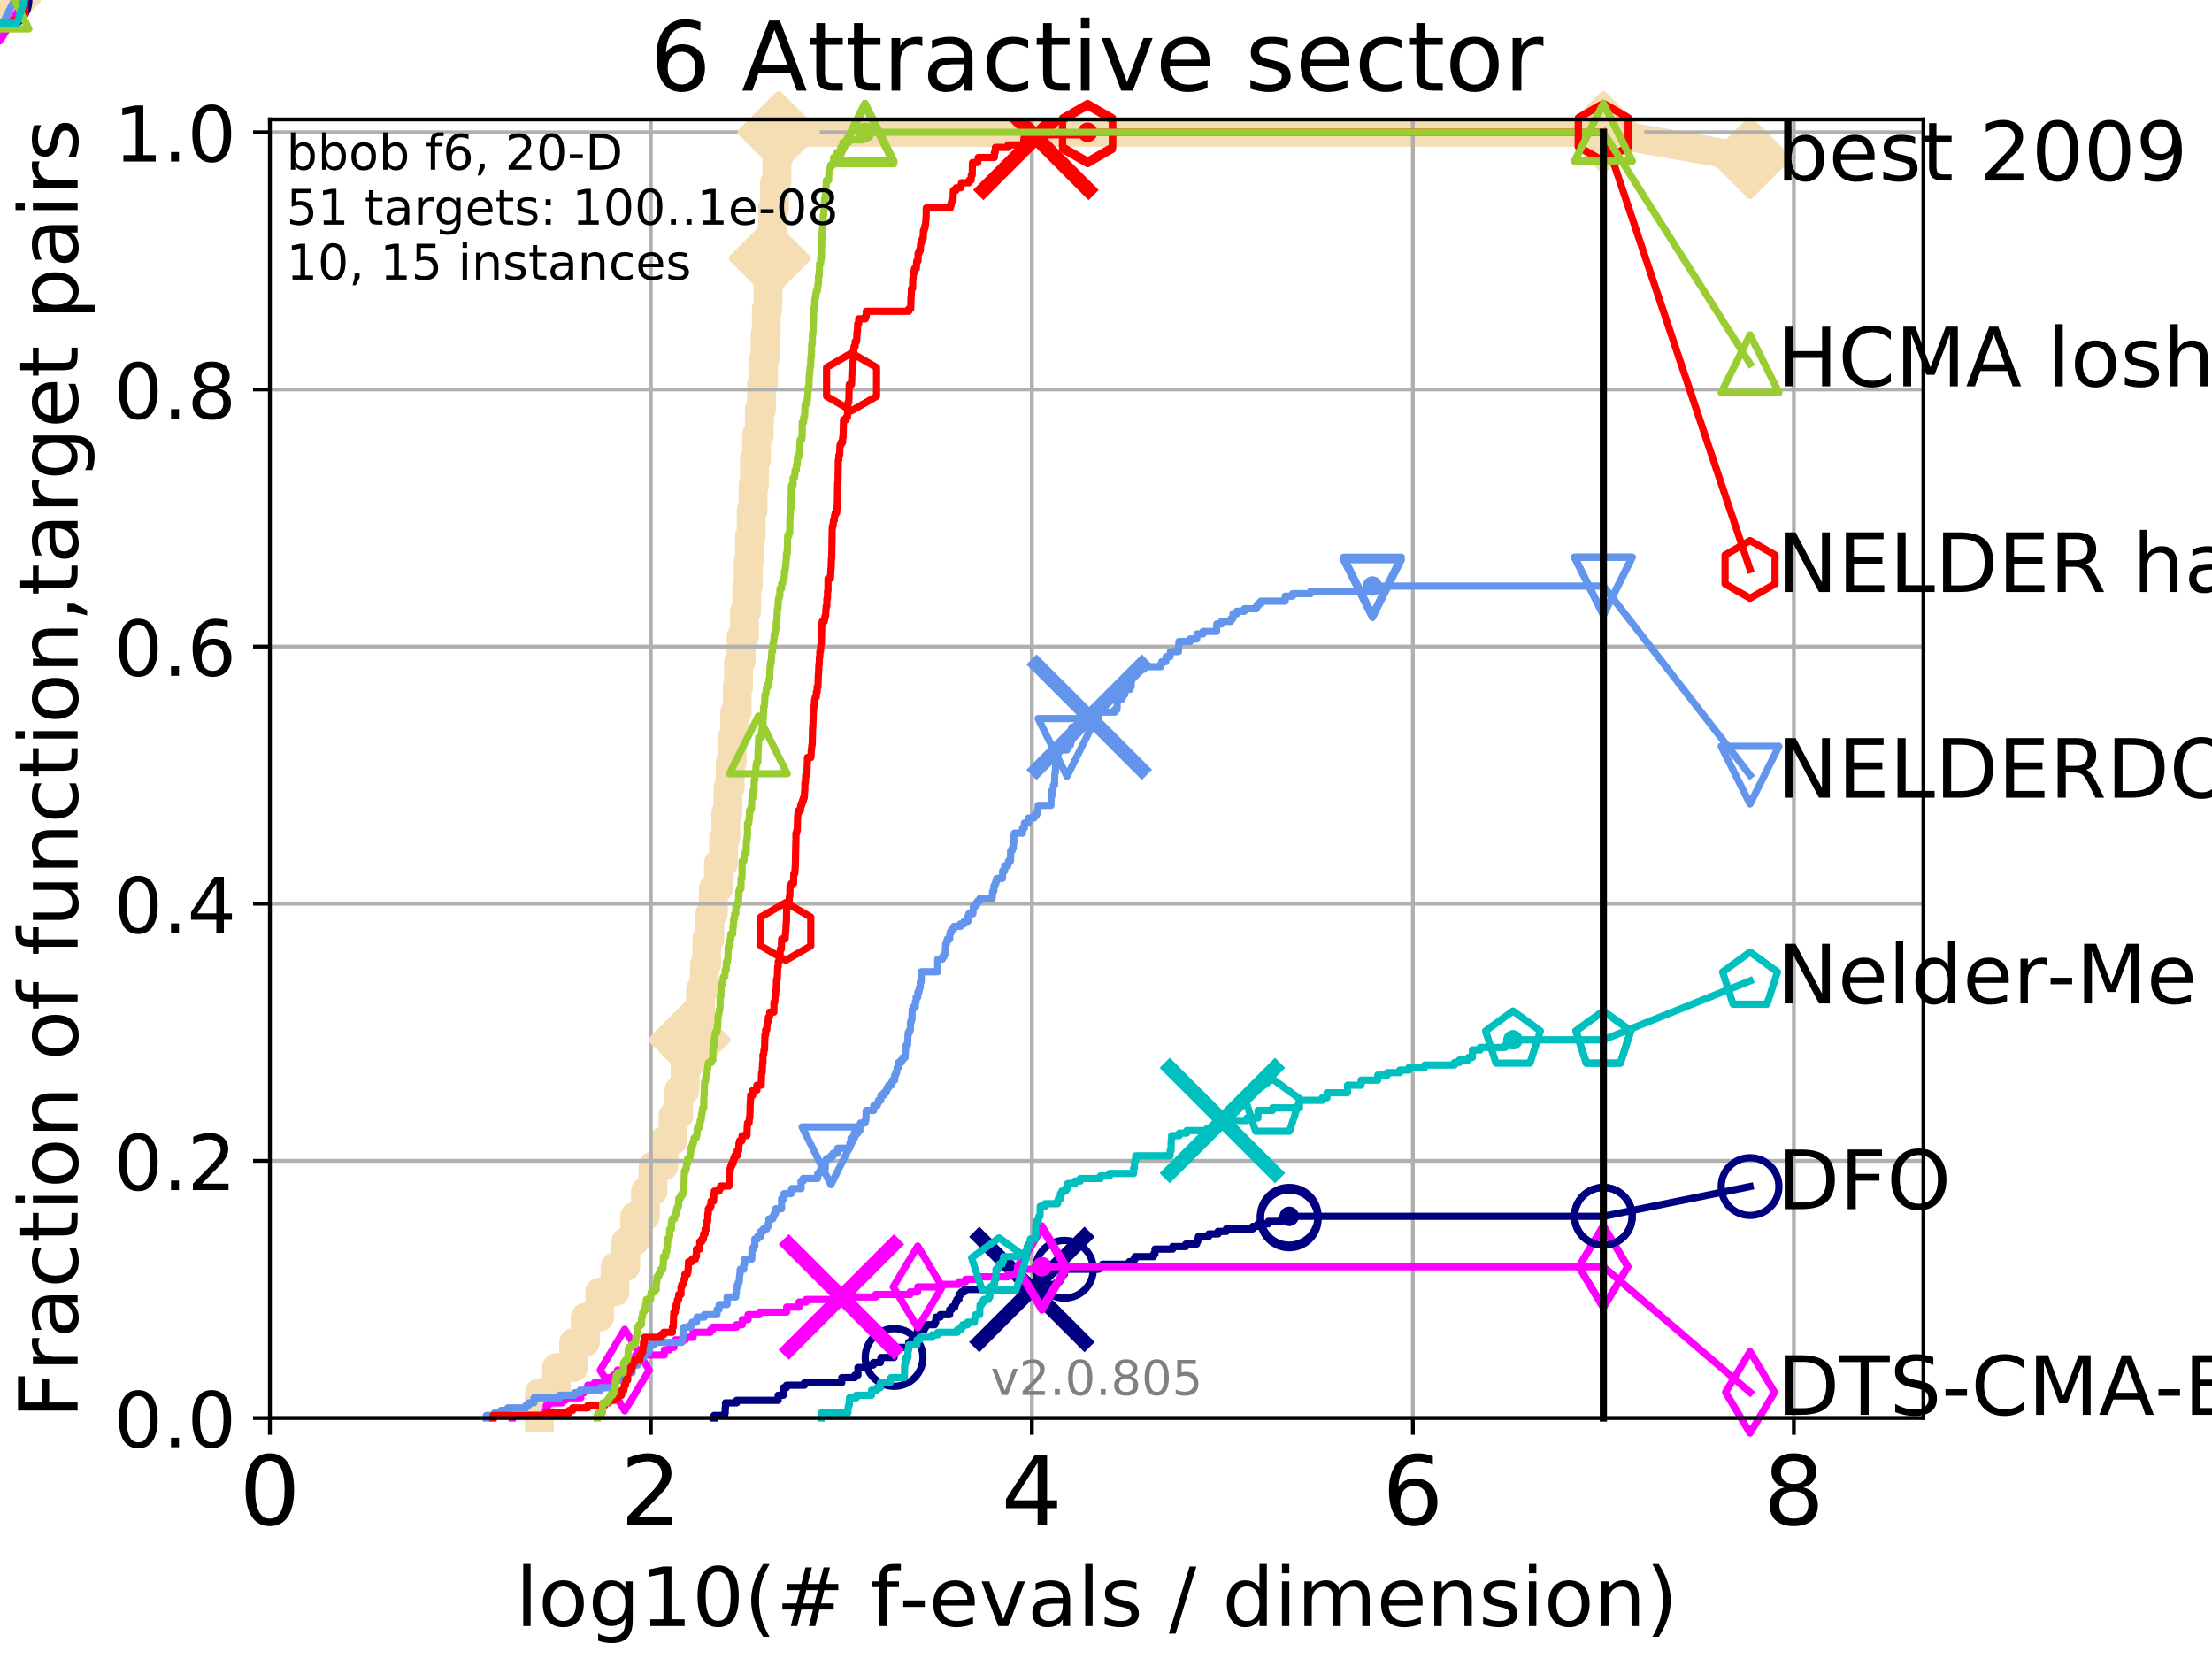 <?xml version="1.0" encoding="utf-8" standalone="no"?>
<!DOCTYPE svg PUBLIC "-//W3C//DTD SVG 1.1//EN"
  "http://www.w3.org/Graphics/SVG/1.1/DTD/svg11.dtd">
<!-- Created with matplotlib (http://matplotlib.org/) -->
<svg height="345pt" version="1.1" viewBox="0 0 460 345" width="460pt" xmlns="http://www.w3.org/2000/svg" xmlns:xlink="http://www.w3.org/1999/xlink">
 <defs>
  <style type="text/css">
*{stroke-linecap:butt;stroke-linejoin:round;}
  </style>
 </defs>
 <g id="figure_1">
  <g id="patch_1">
   <path d="M 0 345.6 
L 460.8 345.6 
L 460.8 0 
L 0 0 
z
" style="fill:#ffffff;"/>
  </g>
  <g id="axes_1">
   <g id="patch_2">
    <path d="M 56.12 294.88 
L 399.984 294.88 
L 399.984 24.84 
L 56.12 24.84 
z
" style="fill:#ffffff;"/>
   </g>
   <g id="line2d_1">
    <path d="M 112.175 294.88 
L 112.175 289.638 
L 115.721 289.638 
L 115.721 284.395 
L 119.283 284.395 
L 119.283 279.153 
L 121.727 279.153 
L 121.727 273.91 
L 124.718 273.91 
L 124.718 268.668 
L 127.887 268.668 
L 127.887 263.425 
L 130.148 263.425 
L 130.148 258.183 
L 132 258.183 
L 132 252.94 
L 134.232 252.94 
L 134.232 247.698 
L 135.793 247.698 
L 135.793 242.455 
L 138.075 242.455 
L 138.075 237.213 
L 139.964 237.213 
L 139.964 231.97 
L 141.171 231.97 
L 141.171 226.728 
L 142.464 226.728 
L 142.464 221.485 
L 143.384 221.485 
L 143.384 216.243 
L 144.546 216.243 
L 144.546 211 
L 145.668 211 
L 145.668 205.758 
L 146.489 205.758 
L 146.489 200.515 
L 146.973 200.515 
L 146.973 195.273 
L 147.613 195.273 
L 147.613 190.03 
L 148.34 190.03 
L 148.34 184.788 
L 149.399 184.788 
L 149.399 179.546 
L 150.478 179.546 
L 150.478 174.303 
L 150.94 174.303 
L 150.94 169.061 
L 151.389 169.061 
L 151.389 163.818 
L 151.857 163.818 
L 151.857 158.576 
L 152.254 158.576 
L 152.254 153.333 
L 152.8 153.333 
L 152.8 148.091 
L 153.316 148.091 
L 153.316 142.848 
L 153.589 142.848 
L 153.589 137.606 
L 154.126 137.606 
L 154.126 132.363 
L 154.811 132.363 
L 154.811 127.121 
L 155.255 127.121 
L 155.255 121.878 
L 155.614 121.878 
L 155.614 116.636 
L 155.882 116.636 
L 155.882 111.393 
L 156.223 111.393 
L 156.223 106.151 
L 156.605 106.151 
L 156.605 100.908 
L 156.885 100.908 
L 156.885 95.666 
L 157.327 95.666 
L 157.327 90.423 
L 157.91 90.423 
L 157.91 85.181 
L 158.361 85.181 
L 158.361 79.938 
L 158.789 79.938 
L 158.789 74.696 
L 159.101 74.696 
L 159.101 69.453 
L 159.356 69.453 
L 159.356 64.211 
L 159.694 64.211 
L 159.694 58.969 
L 160.06 58.969 
L 160.06 53.726 
L 160.217 53.726 
L 160.217 48.484 
L 160.653 48.484 
L 160.653 43.241 
L 161.064 43.241 
L 161.064 37.999 
L 161.554 37.999 
L 161.554 32.756 
L 161.937 32.756 
L 161.937 27.514 
L 333.43 27.514 
" style="fill:none;stroke:#f5deb3;stroke-linecap:square;stroke-width:6;"/>
   </g>
   <g id="line2d_2">
    <path d="M 0 0 
" style="fill:none;stroke:#f5deb3;stroke-linecap:square;stroke-width:6;"/>
    <defs>
     <path d="M -0 7.778 
L 7.778 0 
L 0 -7.778 
L -7.778 -0 
z
" id="m107d99e9a8" style="stroke:#f5deb3;stroke-linejoin:miter;stroke-width:1.5;"/>
    </defs>
    <g>
     <use style="fill:#f5deb3;stroke:#f5deb3;stroke-linejoin:miter;stroke-width:1.5;" x="0" xlink:href="#m107d99e9a8" y="0"/>
    </g>
   </g>
   <g id="line2d_3">
    <path d="M 333.43 27.514 
L 363.934 32.861 
" style="fill:none;stroke:#f5deb3;stroke-linecap:square;stroke-width:6;"/>
    <g>
     <use style="fill:#f5deb3;stroke:#f5deb3;stroke-linejoin:miter;stroke-width:1.5;" x="333.43" xlink:href="#m107d99e9a8" y="27.514"/>
     <use style="fill:#f5deb3;stroke:#f5deb3;stroke-linejoin:miter;stroke-width:1.5;" x="363.934" xlink:href="#m107d99e9a8" y="32.861"/>
    </g>
   </g>
   <g id="matplotlib.axis_1">
    <g id="xtick_1">
     <g id="line2d_4">
      <path clip-path="url(#pc2a563336a)" d="M 56.12 294.88 
L 56.12 24.84 
" style="fill:none;stroke:#b0b0b0;stroke-linecap:square;stroke-width:0.8;"/>
     </g>
     <g id="line2d_5">
      <defs>
       <path d="M 0 0 
L 0 3.5 
" id="mc9baf13de9" style="stroke:#000000;stroke-width:0.8;"/>
      </defs>
      <g>
       <use style="stroke:#000000;stroke-width:0.8;" x="56.12" xlink:href="#mc9baf13de9" y="294.88"/>
      </g>
     </g>
     <g id="text_1">
      <!-- 0 -->
      <defs>
       <path d="M 31.781 66.406 
Q 24.172 66.406 20.328 58.906 
Q 16.5 51.422 16.5 36.375 
Q 16.5 21.391 20.328 13.891 
Q 24.172 6.391 31.781 6.391 
Q 39.453 6.391 43.281 13.891 
Q 47.125 21.391 47.125 36.375 
Q 47.125 51.422 43.281 58.906 
Q 39.453 66.406 31.781 66.406 
z
M 31.781 74.219 
Q 44.047 74.219 50.516 64.516 
Q 56.984 54.828 56.984 36.375 
Q 56.984 17.969 50.516 8.266 
Q 44.047 -1.422 31.781 -1.422 
Q 19.531 -1.422 13.062 8.266 
Q 6.594 17.969 6.594 36.375 
Q 6.594 54.828 13.062 64.516 
Q 19.531 74.219 31.781 74.219 
z
" id="DejaVuSans-30"/>
      </defs>
      <g transform="translate(49.758 317.077)scale(0.2 -0.2)">
       <use xlink:href="#DejaVuSans-30"/>
      </g>
     </g>
    </g>
    <g id="xtick_2">
     <g id="line2d_6">
      <path clip-path="url(#pc2a563336a)" d="M 135.351 294.88 
L 135.351 24.84 
" style="fill:none;stroke:#b0b0b0;stroke-linecap:square;stroke-width:0.8;"/>
     </g>
     <g id="line2d_7">
      <g>
       <use style="stroke:#000000;stroke-width:0.8;" x="135.351" xlink:href="#mc9baf13de9" y="294.88"/>
      </g>
     </g>
     <g id="text_2">
      <!-- 2 -->
      <defs>
       <path d="M 19.188 8.297 
L 53.609 8.297 
L 53.609 0 
L 7.328 0 
L 7.328 8.297 
Q 12.938 14.109 22.625 23.891 
Q 32.328 33.688 34.812 36.531 
Q 39.547 41.844 41.422 45.531 
Q 43.312 49.219 43.312 52.781 
Q 43.312 58.594 39.234 62.25 
Q 35.156 65.922 28.609 65.922 
Q 23.969 65.922 18.812 64.312 
Q 13.672 62.703 7.812 59.422 
L 7.812 69.391 
Q 13.766 71.781 18.938 73 
Q 24.125 74.219 28.422 74.219 
Q 39.75 74.219 46.484 68.547 
Q 53.219 62.891 53.219 53.422 
Q 53.219 48.922 51.531 44.891 
Q 49.859 40.875 45.406 35.406 
Q 44.188 33.984 37.641 27.219 
Q 31.109 20.453 19.188 8.297 
z
" id="DejaVuSans-32"/>
      </defs>
      <g transform="translate(128.989 317.077)scale(0.2 -0.2)">
       <use xlink:href="#DejaVuSans-32"/>
      </g>
     </g>
    </g>
    <g id="xtick_3">
     <g id="line2d_8">
      <path clip-path="url(#pc2a563336a)" d="M 214.583 294.88 
L 214.583 24.84 
" style="fill:none;stroke:#b0b0b0;stroke-linecap:square;stroke-width:0.8;"/>
     </g>
     <g id="line2d_9">
      <g>
       <use style="stroke:#000000;stroke-width:0.8;" x="214.583" xlink:href="#mc9baf13de9" y="294.88"/>
      </g>
     </g>
     <g id="text_3">
      <!-- 4 -->
      <defs>
       <path d="M 37.797 64.312 
L 12.891 25.391 
L 37.797 25.391 
z
M 35.203 72.906 
L 47.609 72.906 
L 47.609 25.391 
L 58.016 25.391 
L 58.016 17.188 
L 47.609 17.188 
L 47.609 0 
L 37.797 0 
L 37.797 17.188 
L 4.891 17.188 
L 4.891 26.703 
z
" id="DejaVuSans-34"/>
      </defs>
      <g transform="translate(208.22 317.077)scale(0.2 -0.2)">
       <use xlink:href="#DejaVuSans-34"/>
      </g>
     </g>
    </g>
    <g id="xtick_4">
     <g id="line2d_10">
      <path clip-path="url(#pc2a563336a)" d="M 293.814 294.88 
L 293.814 24.84 
" style="fill:none;stroke:#b0b0b0;stroke-linecap:square;stroke-width:0.8;"/>
     </g>
     <g id="line2d_11">
      <g>
       <use style="stroke:#000000;stroke-width:0.8;" x="293.814" xlink:href="#mc9baf13de9" y="294.88"/>
      </g>
     </g>
     <g id="text_4">
      <!-- 6 -->
      <defs>
       <path d="M 33.016 40.375 
Q 26.375 40.375 22.484 35.828 
Q 18.609 31.297 18.609 23.391 
Q 18.609 15.531 22.484 10.953 
Q 26.375 6.391 33.016 6.391 
Q 39.656 6.391 43.531 10.953 
Q 47.406 15.531 47.406 23.391 
Q 47.406 31.297 43.531 35.828 
Q 39.656 40.375 33.016 40.375 
z
M 52.594 71.297 
L 52.594 62.312 
Q 48.875 64.062 45.094 64.984 
Q 41.312 65.922 37.594 65.922 
Q 27.828 65.922 22.672 59.328 
Q 17.531 52.734 16.797 39.406 
Q 19.672 43.656 24.016 45.922 
Q 28.375 48.188 33.594 48.188 
Q 44.578 48.188 50.953 41.516 
Q 57.328 34.859 57.328 23.391 
Q 57.328 12.156 50.688 5.359 
Q 44.047 -1.422 33.016 -1.422 
Q 20.359 -1.422 13.672 8.266 
Q 6.984 17.969 6.984 36.375 
Q 6.984 53.656 15.188 63.938 
Q 23.391 74.219 37.203 74.219 
Q 40.922 74.219 44.703 73.484 
Q 48.484 72.75 52.594 71.297 
z
" id="DejaVuSans-36"/>
      </defs>
      <g transform="translate(287.452 317.077)scale(0.2 -0.2)">
       <use xlink:href="#DejaVuSans-36"/>
      </g>
     </g>
    </g>
    <g id="xtick_5">
     <g id="line2d_12">
      <path clip-path="url(#pc2a563336a)" d="M 373.045 294.88 
L 373.045 24.84 
" style="fill:none;stroke:#b0b0b0;stroke-linecap:square;stroke-width:0.8;"/>
     </g>
     <g id="line2d_13">
      <g>
       <use style="stroke:#000000;stroke-width:0.8;" x="373.045" xlink:href="#mc9baf13de9" y="294.88"/>
      </g>
     </g>
     <g id="text_5">
      <!-- 8 -->
      <defs>
       <path d="M 31.781 34.625 
Q 24.75 34.625 20.719 30.859 
Q 16.703 27.094 16.703 20.516 
Q 16.703 13.922 20.719 10.156 
Q 24.75 6.391 31.781 6.391 
Q 38.812 6.391 42.859 10.172 
Q 46.922 13.969 46.922 20.516 
Q 46.922 27.094 42.891 30.859 
Q 38.875 34.625 31.781 34.625 
z
M 21.922 38.812 
Q 15.578 40.375 12.031 44.719 
Q 8.5 49.078 8.5 55.328 
Q 8.5 64.062 14.719 69.141 
Q 20.953 74.219 31.781 74.219 
Q 42.672 74.219 48.875 69.141 
Q 55.078 64.062 55.078 55.328 
Q 55.078 49.078 51.531 44.719 
Q 48 40.375 41.703 38.812 
Q 48.828 37.156 52.797 32.312 
Q 56.781 27.484 56.781 20.516 
Q 56.781 9.906 50.312 4.234 
Q 43.844 -1.422 31.781 -1.422 
Q 19.734 -1.422 13.25 4.234 
Q 6.781 9.906 6.781 20.516 
Q 6.781 27.484 10.781 32.312 
Q 14.797 37.156 21.922 38.812 
z
M 18.312 54.391 
Q 18.312 48.734 21.844 45.562 
Q 25.391 42.391 31.781 42.391 
Q 38.141 42.391 41.719 45.562 
Q 45.312 48.734 45.312 54.391 
Q 45.312 60.062 41.719 63.234 
Q 38.141 66.406 31.781 66.406 
Q 25.391 66.406 21.844 63.234 
Q 18.312 60.062 18.312 54.391 
z
" id="DejaVuSans-38"/>
      </defs>
      <g transform="translate(366.683 317.077)scale(0.2 -0.2)">
       <use xlink:href="#DejaVuSans-38"/>
      </g>
     </g>
    </g>
    <g id="text_6">
     <!-- log10(# f-evals / dimension) -->
     <defs>
      <path d="M 9.422 75.984 
L 18.406 75.984 
L 18.406 0 
L 9.422 0 
z
" id="DejaVuSans-6c"/>
      <path d="M 30.609 48.391 
Q 23.391 48.391 19.188 42.75 
Q 14.984 37.109 14.984 27.297 
Q 14.984 17.484 19.156 11.844 
Q 23.344 6.203 30.609 6.203 
Q 37.797 6.203 41.984 11.859 
Q 46.188 17.531 46.188 27.297 
Q 46.188 37.016 41.984 42.703 
Q 37.797 48.391 30.609 48.391 
z
M 30.609 56 
Q 42.328 56 49.016 48.375 
Q 55.719 40.766 55.719 27.297 
Q 55.719 13.875 49.016 6.219 
Q 42.328 -1.422 30.609 -1.422 
Q 18.844 -1.422 12.172 6.219 
Q 5.516 13.875 5.516 27.297 
Q 5.516 40.766 12.172 48.375 
Q 18.844 56 30.609 56 
z
" id="DejaVuSans-6f"/>
      <path d="M 45.406 27.984 
Q 45.406 37.75 41.375 43.109 
Q 37.359 48.484 30.078 48.484 
Q 22.859 48.484 18.828 43.109 
Q 14.797 37.75 14.797 27.984 
Q 14.797 18.266 18.828 12.891 
Q 22.859 7.516 30.078 7.516 
Q 37.359 7.516 41.375 12.891 
Q 45.406 18.266 45.406 27.984 
z
M 54.391 6.781 
Q 54.391 -7.172 48.188 -13.984 
Q 42 -20.797 29.203 -20.797 
Q 24.469 -20.797 20.266 -20.094 
Q 16.062 -19.391 12.109 -17.922 
L 12.109 -9.188 
Q 16.062 -11.328 19.922 -12.344 
Q 23.781 -13.375 27.781 -13.375 
Q 36.625 -13.375 41.016 -8.766 
Q 45.406 -4.156 45.406 5.172 
L 45.406 9.625 
Q 42.625 4.781 38.281 2.391 
Q 33.938 0 27.875 0 
Q 17.828 0 11.672 7.656 
Q 5.516 15.328 5.516 27.984 
Q 5.516 40.672 11.672 48.328 
Q 17.828 56 27.875 56 
Q 33.938 56 38.281 53.609 
Q 42.625 51.219 45.406 46.391 
L 45.406 54.688 
L 54.391 54.688 
z
" id="DejaVuSans-67"/>
      <path d="M 12.406 8.297 
L 28.516 8.297 
L 28.516 63.922 
L 10.984 60.406 
L 10.984 69.391 
L 28.422 72.906 
L 38.281 72.906 
L 38.281 8.297 
L 54.391 8.297 
L 54.391 0 
L 12.406 0 
z
" id="DejaVuSans-31"/>
      <path d="M 31 75.875 
Q 24.469 64.656 21.281 53.656 
Q 18.109 42.672 18.109 31.391 
Q 18.109 20.125 21.312 9.062 
Q 24.516 -2 31 -13.188 
L 23.188 -13.188 
Q 15.875 -1.703 12.234 9.375 
Q 8.594 20.453 8.594 31.391 
Q 8.594 42.281 12.203 53.312 
Q 15.828 64.359 23.188 75.875 
z
" id="DejaVuSans-28"/>
      <path d="M 51.125 44 
L 36.922 44 
L 32.812 27.688 
L 47.125 27.688 
z
M 43.797 71.781 
L 38.719 51.516 
L 52.984 51.516 
L 58.109 71.781 
L 65.922 71.781 
L 60.891 51.516 
L 76.125 51.516 
L 76.125 44 
L 58.984 44 
L 54.984 27.688 
L 70.516 27.688 
L 70.516 20.219 
L 53.078 20.219 
L 48 0 
L 40.188 0 
L 45.219 20.219 
L 30.906 20.219 
L 25.875 0 
L 18.016 0 
L 23.094 20.219 
L 7.719 20.219 
L 7.719 27.688 
L 24.906 27.688 
L 29 44 
L 13.281 44 
L 13.281 51.516 
L 30.906 51.516 
L 35.891 71.781 
z
" id="DejaVuSans-23"/>
      <path id="DejaVuSans-20"/>
      <path d="M 37.109 75.984 
L 37.109 68.5 
L 28.516 68.5 
Q 23.688 68.5 21.797 66.547 
Q 19.922 64.594 19.922 59.516 
L 19.922 54.688 
L 34.719 54.688 
L 34.719 47.703 
L 19.922 47.703 
L 19.922 0 
L 10.891 0 
L 10.891 47.703 
L 2.297 47.703 
L 2.297 54.688 
L 10.891 54.688 
L 10.891 58.5 
Q 10.891 67.625 15.141 71.797 
Q 19.391 75.984 28.609 75.984 
z
" id="DejaVuSans-66"/>
      <path d="M 4.891 31.391 
L 31.203 31.391 
L 31.203 23.391 
L 4.891 23.391 
z
" id="DejaVuSans-2d"/>
      <path d="M 56.203 29.594 
L 56.203 25.203 
L 14.891 25.203 
Q 15.484 15.922 20.484 11.062 
Q 25.484 6.203 34.422 6.203 
Q 39.594 6.203 44.453 7.469 
Q 49.312 8.734 54.109 11.281 
L 54.109 2.781 
Q 49.266 0.734 44.188 -0.344 
Q 39.109 -1.422 33.891 -1.422 
Q 20.797 -1.422 13.156 6.188 
Q 5.516 13.812 5.516 26.812 
Q 5.516 40.234 12.766 48.109 
Q 20.016 56 32.328 56 
Q 43.359 56 49.781 48.891 
Q 56.203 41.797 56.203 29.594 
z
M 47.219 32.234 
Q 47.125 39.594 43.094 43.984 
Q 39.062 48.391 32.422 48.391 
Q 24.906 48.391 20.391 44.141 
Q 15.875 39.891 15.188 32.172 
z
" id="DejaVuSans-65"/>
      <path d="M 2.984 54.688 
L 12.5 54.688 
L 29.594 8.797 
L 46.688 54.688 
L 56.203 54.688 
L 35.688 0 
L 23.484 0 
z
" id="DejaVuSans-76"/>
      <path d="M 34.281 27.484 
Q 23.391 27.484 19.188 25 
Q 14.984 22.516 14.984 16.5 
Q 14.984 11.719 18.141 8.906 
Q 21.297 6.109 26.703 6.109 
Q 34.188 6.109 38.703 11.406 
Q 43.219 16.703 43.219 25.484 
L 43.219 27.484 
z
M 52.203 31.203 
L 52.203 0 
L 43.219 0 
L 43.219 8.297 
Q 40.141 3.328 35.547 0.953 
Q 30.953 -1.422 24.312 -1.422 
Q 15.922 -1.422 10.953 3.297 
Q 6 8.016 6 15.922 
Q 6 25.141 12.172 29.828 
Q 18.359 34.516 30.609 34.516 
L 43.219 34.516 
L 43.219 35.406 
Q 43.219 41.609 39.141 45 
Q 35.062 48.391 27.688 48.391 
Q 23 48.391 18.547 47.266 
Q 14.109 46.141 10.016 43.891 
L 10.016 52.203 
Q 14.938 54.109 19.578 55.047 
Q 24.219 56 28.609 56 
Q 40.484 56 46.344 49.844 
Q 52.203 43.703 52.203 31.203 
z
" id="DejaVuSans-61"/>
      <path d="M 44.281 53.078 
L 44.281 44.578 
Q 40.484 46.531 36.375 47.5 
Q 32.281 48.484 27.875 48.484 
Q 21.188 48.484 17.844 46.438 
Q 14.5 44.391 14.5 40.281 
Q 14.5 37.156 16.891 35.375 
Q 19.281 33.594 26.516 31.984 
L 29.594 31.297 
Q 39.156 29.25 43.188 25.516 
Q 47.219 21.781 47.219 15.094 
Q 47.219 7.469 41.188 3.016 
Q 35.156 -1.422 24.609 -1.422 
Q 20.219 -1.422 15.453 -0.562 
Q 10.688 0.297 5.422 2 
L 5.422 11.281 
Q 10.406 8.688 15.234 7.391 
Q 20.062 6.109 24.812 6.109 
Q 31.156 6.109 34.562 8.281 
Q 37.984 10.453 37.984 14.406 
Q 37.984 18.062 35.516 20.016 
Q 33.062 21.969 24.703 23.781 
L 21.578 24.516 
Q 13.234 26.266 9.516 29.906 
Q 5.812 33.547 5.812 39.891 
Q 5.812 47.609 11.281 51.797 
Q 16.75 56 26.812 56 
Q 31.781 56 36.172 55.266 
Q 40.578 54.547 44.281 53.078 
z
" id="DejaVuSans-73"/>
      <path d="M 25.391 72.906 
L 33.688 72.906 
L 8.297 -9.281 
L 0 -9.281 
z
" id="DejaVuSans-2f"/>
      <path d="M 45.406 46.391 
L 45.406 75.984 
L 54.391 75.984 
L 54.391 0 
L 45.406 0 
L 45.406 8.203 
Q 42.578 3.328 38.25 0.953 
Q 33.938 -1.422 27.875 -1.422 
Q 17.969 -1.422 11.734 6.484 
Q 5.516 14.406 5.516 27.297 
Q 5.516 40.188 11.734 48.094 
Q 17.969 56 27.875 56 
Q 33.938 56 38.25 53.625 
Q 42.578 51.266 45.406 46.391 
z
M 14.797 27.297 
Q 14.797 17.391 18.875 11.75 
Q 22.953 6.109 30.078 6.109 
Q 37.203 6.109 41.297 11.75 
Q 45.406 17.391 45.406 27.297 
Q 45.406 37.203 41.297 42.844 
Q 37.203 48.484 30.078 48.484 
Q 22.953 48.484 18.875 42.844 
Q 14.797 37.203 14.797 27.297 
z
" id="DejaVuSans-64"/>
      <path d="M 9.422 54.688 
L 18.406 54.688 
L 18.406 0 
L 9.422 0 
z
M 9.422 75.984 
L 18.406 75.984 
L 18.406 64.594 
L 9.422 64.594 
z
" id="DejaVuSans-69"/>
      <path d="M 52 44.188 
Q 55.375 50.25 60.062 53.125 
Q 64.75 56 71.094 56 
Q 79.641 56 84.281 50.016 
Q 88.922 44.047 88.922 33.016 
L 88.922 0 
L 79.891 0 
L 79.891 32.719 
Q 79.891 40.578 77.094 44.375 
Q 74.312 48.188 68.609 48.188 
Q 61.625 48.188 57.562 43.547 
Q 53.516 38.922 53.516 30.906 
L 53.516 0 
L 44.484 0 
L 44.484 32.719 
Q 44.484 40.625 41.703 44.406 
Q 38.922 48.188 33.109 48.188 
Q 26.219 48.188 22.156 43.531 
Q 18.109 38.875 18.109 30.906 
L 18.109 0 
L 9.078 0 
L 9.078 54.688 
L 18.109 54.688 
L 18.109 46.188 
Q 21.188 51.219 25.484 53.609 
Q 29.781 56 35.688 56 
Q 41.656 56 45.828 52.969 
Q 50 49.953 52 44.188 
z
" id="DejaVuSans-6d"/>
      <path d="M 54.891 33.016 
L 54.891 0 
L 45.906 0 
L 45.906 32.719 
Q 45.906 40.484 42.875 44.328 
Q 39.844 48.188 33.797 48.188 
Q 26.516 48.188 22.312 43.547 
Q 18.109 38.922 18.109 30.906 
L 18.109 0 
L 9.078 0 
L 9.078 54.688 
L 18.109 54.688 
L 18.109 46.188 
Q 21.344 51.125 25.703 53.562 
Q 30.078 56 35.797 56 
Q 45.219 56 50.047 50.172 
Q 54.891 44.344 54.891 33.016 
z
" id="DejaVuSans-6e"/>
      <path d="M 8.016 75.875 
L 15.828 75.875 
Q 23.141 64.359 26.781 53.312 
Q 30.422 42.281 30.422 31.391 
Q 30.422 20.453 26.781 9.375 
Q 23.141 -1.703 15.828 -13.188 
L 8.016 -13.188 
Q 14.5 -2 17.703 9.062 
Q 20.906 20.125 20.906 31.391 
Q 20.906 42.672 17.703 53.656 
Q 14.5 64.656 8.016 75.875 
z
" id="DejaVuSans-29"/>
     </defs>
     <g transform="translate(107.211 338.154)scale(0.17 -0.17)">
      <use xlink:href="#DejaVuSans-6c"/>
      <use x="27.783" xlink:href="#DejaVuSans-6f"/>
      <use x="88.965" xlink:href="#DejaVuSans-67"/>
      <use x="152.441" xlink:href="#DejaVuSans-31"/>
      <use x="216.064" xlink:href="#DejaVuSans-30"/>
      <use x="279.688" xlink:href="#DejaVuSans-28"/>
      <use x="318.701" xlink:href="#DejaVuSans-23"/>
      <use x="402.49" xlink:href="#DejaVuSans-20"/>
      <use x="434.277" xlink:href="#DejaVuSans-66"/>
      <use x="469.404" xlink:href="#DejaVuSans-2d"/>
      <use x="505.488" xlink:href="#DejaVuSans-65"/>
      <use x="567.012" xlink:href="#DejaVuSans-76"/>
      <use x="626.191" xlink:href="#DejaVuSans-61"/>
      <use x="687.471" xlink:href="#DejaVuSans-6c"/>
      <use x="715.254" xlink:href="#DejaVuSans-73"/>
      <use x="767.354" xlink:href="#DejaVuSans-20"/>
      <use x="799.141" xlink:href="#DejaVuSans-2f"/>
      <use x="832.832" xlink:href="#DejaVuSans-20"/>
      <use x="864.619" xlink:href="#DejaVuSans-64"/>
      <use x="928.096" xlink:href="#DejaVuSans-69"/>
      <use x="955.879" xlink:href="#DejaVuSans-6d"/>
      <use x="1053.291" xlink:href="#DejaVuSans-65"/>
      <use x="1114.814" xlink:href="#DejaVuSans-6e"/>
      <use x="1178.193" xlink:href="#DejaVuSans-73"/>
      <use x="1230.293" xlink:href="#DejaVuSans-69"/>
      <use x="1258.076" xlink:href="#DejaVuSans-6f"/>
      <use x="1319.258" xlink:href="#DejaVuSans-6e"/>
      <use x="1382.637" xlink:href="#DejaVuSans-29"/>
     </g>
    </g>
   </g>
   <g id="matplotlib.axis_2">
    <g id="ytick_1">
     <g id="line2d_14">
      <path clip-path="url(#pc2a563336a)" d="M 56.12 294.88 
L 399.984 294.88 
" style="fill:none;stroke:#b0b0b0;stroke-linecap:square;stroke-width:0.8;"/>
     </g>
     <g id="line2d_15">
      <defs>
       <path d="M 0 0 
L -3.5 0 
" id="m5d75596c4e" style="stroke:#000000;stroke-width:0.8;"/>
      </defs>
      <g>
       <use style="stroke:#000000;stroke-width:0.8;" x="56.12" xlink:href="#m5d75596c4e" y="294.88"/>
      </g>
     </g>
     <g id="text_7">
      <!-- 0.0 -->
      <defs>
       <path d="M 10.688 12.406 
L 21 12.406 
L 21 0 
L 10.688 0 
z
" id="DejaVuSans-2e"/>
      </defs>
      <g transform="translate(23.675 300.959)scale(0.16 -0.16)">
       <use xlink:href="#DejaVuSans-30"/>
       <use x="63.623" xlink:href="#DejaVuSans-2e"/>
       <use x="95.41" xlink:href="#DejaVuSans-30"/>
      </g>
     </g>
    </g>
    <g id="ytick_2">
     <g id="line2d_16">
      <path clip-path="url(#pc2a563336a)" d="M 56.12 241.407 
L 399.984 241.407 
" style="fill:none;stroke:#b0b0b0;stroke-linecap:square;stroke-width:0.8;"/>
     </g>
     <g id="line2d_17">
      <g>
       <use style="stroke:#000000;stroke-width:0.8;" x="56.12" xlink:href="#m5d75596c4e" y="241.407"/>
      </g>
     </g>
     <g id="text_8">
      <!-- 0.2 -->
      <g transform="translate(23.675 247.485)scale(0.16 -0.16)">
       <use xlink:href="#DejaVuSans-30"/>
       <use x="63.623" xlink:href="#DejaVuSans-2e"/>
       <use x="95.41" xlink:href="#DejaVuSans-32"/>
      </g>
     </g>
    </g>
    <g id="ytick_3">
     <g id="line2d_18">
      <path clip-path="url(#pc2a563336a)" d="M 56.12 187.933 
L 399.984 187.933 
" style="fill:none;stroke:#b0b0b0;stroke-linecap:square;stroke-width:0.8;"/>
     </g>
     <g id="line2d_19">
      <g>
       <use style="stroke:#000000;stroke-width:0.8;" x="56.12" xlink:href="#m5d75596c4e" y="187.933"/>
      </g>
     </g>
     <g id="text_9">
      <!-- 0.4 -->
      <g transform="translate(23.675 194.012)scale(0.16 -0.16)">
       <use xlink:href="#DejaVuSans-30"/>
       <use x="63.623" xlink:href="#DejaVuSans-2e"/>
       <use x="95.41" xlink:href="#DejaVuSans-34"/>
      </g>
     </g>
    </g>
    <g id="ytick_4">
     <g id="line2d_20">
      <path clip-path="url(#pc2a563336a)" d="M 56.12 134.46 
L 399.984 134.46 
" style="fill:none;stroke:#b0b0b0;stroke-linecap:square;stroke-width:0.8;"/>
     </g>
     <g id="line2d_21">
      <g>
       <use style="stroke:#000000;stroke-width:0.8;" x="56.12" xlink:href="#m5d75596c4e" y="134.46"/>
      </g>
     </g>
     <g id="text_10">
      <!-- 0.6 -->
      <g transform="translate(23.675 140.539)scale(0.16 -0.16)">
       <use xlink:href="#DejaVuSans-30"/>
       <use x="63.623" xlink:href="#DejaVuSans-2e"/>
       <use x="95.41" xlink:href="#DejaVuSans-36"/>
      </g>
     </g>
    </g>
    <g id="ytick_5">
     <g id="line2d_22">
      <path clip-path="url(#pc2a563336a)" d="M 56.12 80.987 
L 399.984 80.987 
" style="fill:none;stroke:#b0b0b0;stroke-linecap:square;stroke-width:0.8;"/>
     </g>
     <g id="line2d_23">
      <g>
       <use style="stroke:#000000;stroke-width:0.8;" x="56.12" xlink:href="#m5d75596c4e" y="80.987"/>
      </g>
     </g>
     <g id="text_11">
      <!-- 0.8 -->
      <g transform="translate(23.675 87.066)scale(0.16 -0.16)">
       <use xlink:href="#DejaVuSans-30"/>
       <use x="63.623" xlink:href="#DejaVuSans-2e"/>
       <use x="95.41" xlink:href="#DejaVuSans-38"/>
      </g>
     </g>
    </g>
    <g id="ytick_6">
     <g id="line2d_24">
      <path clip-path="url(#pc2a563336a)" d="M 56.12 27.514 
L 399.984 27.514 
" style="fill:none;stroke:#b0b0b0;stroke-linecap:square;stroke-width:0.8;"/>
     </g>
     <g id="line2d_25">
      <g>
       <use style="stroke:#000000;stroke-width:0.8;" x="56.12" xlink:href="#m5d75596c4e" y="27.514"/>
      </g>
     </g>
     <g id="text_12">
      <!-- 1.0 -->
      <g transform="translate(23.675 33.592)scale(0.16 -0.16)">
       <use xlink:href="#DejaVuSans-31"/>
       <use x="63.623" xlink:href="#DejaVuSans-2e"/>
       <use x="95.41" xlink:href="#DejaVuSans-30"/>
      </g>
     </g>
    </g>
    <g id="text_13">
     <!-- Fraction of function,target pairs -->
     <defs>
      <path d="M 9.812 72.906 
L 51.703 72.906 
L 51.703 64.594 
L 19.672 64.594 
L 19.672 43.109 
L 48.578 43.109 
L 48.578 34.812 
L 19.672 34.812 
L 19.672 0 
L 9.812 0 
z
" id="DejaVuSans-46"/>
      <path d="M 41.109 46.297 
Q 39.594 47.172 37.812 47.578 
Q 36.031 48 33.891 48 
Q 26.266 48 22.188 43.047 
Q 18.109 38.094 18.109 28.812 
L 18.109 0 
L 9.078 0 
L 9.078 54.688 
L 18.109 54.688 
L 18.109 46.188 
Q 20.953 51.172 25.484 53.578 
Q 30.031 56 36.531 56 
Q 37.453 56 38.578 55.875 
Q 39.703 55.766 41.062 55.516 
z
" id="DejaVuSans-72"/>
      <path d="M 48.781 52.594 
L 48.781 44.188 
Q 44.969 46.297 41.141 47.344 
Q 37.312 48.391 33.406 48.391 
Q 24.656 48.391 19.812 42.844 
Q 14.984 37.312 14.984 27.297 
Q 14.984 17.281 19.812 11.734 
Q 24.656 6.203 33.406 6.203 
Q 37.312 6.203 41.141 7.25 
Q 44.969 8.297 48.781 10.406 
L 48.781 2.094 
Q 45.016 0.344 40.984 -0.531 
Q 36.969 -1.422 32.422 -1.422 
Q 20.062 -1.422 12.781 6.344 
Q 5.516 14.109 5.516 27.297 
Q 5.516 40.672 12.859 48.328 
Q 20.219 56 33.016 56 
Q 37.156 56 41.109 55.141 
Q 45.062 54.297 48.781 52.594 
z
" id="DejaVuSans-63"/>
      <path d="M 18.312 70.219 
L 18.312 54.688 
L 36.812 54.688 
L 36.812 47.703 
L 18.312 47.703 
L 18.312 18.016 
Q 18.312 11.328 20.141 9.422 
Q 21.969 7.516 27.594 7.516 
L 36.812 7.516 
L 36.812 0 
L 27.594 0 
Q 17.188 0 13.234 3.875 
Q 9.281 7.766 9.281 18.016 
L 9.281 47.703 
L 2.688 47.703 
L 2.688 54.688 
L 9.281 54.688 
L 9.281 70.219 
z
" id="DejaVuSans-74"/>
      <path d="M 8.5 21.578 
L 8.5 54.688 
L 17.484 54.688 
L 17.484 21.922 
Q 17.484 14.156 20.5 10.266 
Q 23.531 6.391 29.594 6.391 
Q 36.859 6.391 41.078 11.031 
Q 45.312 15.672 45.312 23.688 
L 45.312 54.688 
L 54.297 54.688 
L 54.297 0 
L 45.312 0 
L 45.312 8.406 
Q 42.047 3.422 37.719 1 
Q 33.406 -1.422 27.688 -1.422 
Q 18.266 -1.422 13.375 4.438 
Q 8.5 10.297 8.5 21.578 
z
M 31.109 56 
z
" id="DejaVuSans-75"/>
      <path d="M 11.719 12.406 
L 22.016 12.406 
L 22.016 4 
L 14.016 -11.625 
L 7.719 -11.625 
L 11.719 4 
z
" id="DejaVuSans-2c"/>
      <path d="M 18.109 8.203 
L 18.109 -20.797 
L 9.078 -20.797 
L 9.078 54.688 
L 18.109 54.688 
L 18.109 46.391 
Q 20.953 51.266 25.266 53.625 
Q 29.594 56 35.594 56 
Q 45.562 56 51.781 48.094 
Q 58.016 40.188 58.016 27.297 
Q 58.016 14.406 51.781 6.484 
Q 45.562 -1.422 35.594 -1.422 
Q 29.594 -1.422 25.266 0.953 
Q 20.953 3.328 18.109 8.203 
z
M 48.688 27.297 
Q 48.688 37.203 44.609 42.844 
Q 40.531 48.484 33.406 48.484 
Q 26.266 48.484 22.188 42.844 
Q 18.109 37.203 18.109 27.297 
Q 18.109 17.391 22.188 11.75 
Q 26.266 6.109 33.406 6.109 
Q 40.531 6.109 44.609 11.75 
Q 48.688 17.391 48.688 27.297 
z
" id="DejaVuSans-70"/>
     </defs>
     <g transform="translate(16.14 294.999)rotate(-90)scale(0.17 -0.17)">
      <use xlink:href="#DejaVuSans-46"/>
      <use x="57.41" xlink:href="#DejaVuSans-72"/>
      <use x="98.523" xlink:href="#DejaVuSans-61"/>
      <use x="159.803" xlink:href="#DejaVuSans-63"/>
      <use x="214.783" xlink:href="#DejaVuSans-74"/>
      <use x="253.992" xlink:href="#DejaVuSans-69"/>
      <use x="281.775" xlink:href="#DejaVuSans-6f"/>
      <use x="342.957" xlink:href="#DejaVuSans-6e"/>
      <use x="406.336" xlink:href="#DejaVuSans-20"/>
      <use x="438.123" xlink:href="#DejaVuSans-6f"/>
      <use x="499.305" xlink:href="#DejaVuSans-66"/>
      <use x="534.51" xlink:href="#DejaVuSans-20"/>
      <use x="566.297" xlink:href="#DejaVuSans-66"/>
      <use x="601.502" xlink:href="#DejaVuSans-75"/>
      <use x="664.881" xlink:href="#DejaVuSans-6e"/>
      <use x="728.26" xlink:href="#DejaVuSans-63"/>
      <use x="783.24" xlink:href="#DejaVuSans-74"/>
      <use x="822.449" xlink:href="#DejaVuSans-69"/>
      <use x="850.232" xlink:href="#DejaVuSans-6f"/>
      <use x="911.414" xlink:href="#DejaVuSans-6e"/>
      <use x="974.793" xlink:href="#DejaVuSans-2c"/>
      <use x="1006.58" xlink:href="#DejaVuSans-74"/>
      <use x="1045.789" xlink:href="#DejaVuSans-61"/>
      <use x="1107.068" xlink:href="#DejaVuSans-72"/>
      <use x="1148.166" xlink:href="#DejaVuSans-67"/>
      <use x="1211.643" xlink:href="#DejaVuSans-65"/>
      <use x="1273.166" xlink:href="#DejaVuSans-74"/>
      <use x="1312.375" xlink:href="#DejaVuSans-20"/>
      <use x="1344.162" xlink:href="#DejaVuSans-70"/>
      <use x="1407.639" xlink:href="#DejaVuSans-61"/>
      <use x="1468.918" xlink:href="#DejaVuSans-69"/>
      <use x="1496.701" xlink:href="#DejaVuSans-72"/>
      <use x="1537.814" xlink:href="#DejaVuSans-73"/>
     </g>
    </g>
   </g>
   <g id="line2d_26">
    <defs>
     <path d="M 0 1.5 
C 0.398 1.5 0.779 1.342 1.061 1.061 
C 1.342 0.779 1.5 0.398 1.5 0 
C 1.5 -0.398 1.342 -0.779 1.061 -1.061 
C 0.779 -1.342 0.398 -1.5 0 -1.5 
C -0.398 -1.5 -0.779 -1.342 -1.061 -1.061 
C -1.342 -0.779 -1.5 -0.398 -1.5 0 
C -1.5 0.398 -1.342 0.779 -1.061 1.061 
C -0.779 1.342 -0.398 1.5 0 1.5 
z
" id="m106f8df069" style="stroke:#f5deb3;"/>
    </defs>
    <g>
     <use style="fill:#f5deb3;stroke:#f5deb3;" x="161.937" xlink:href="#m106f8df069" y="27.514"/>
     <use style="fill:#f5deb3;stroke:#f5deb3;" x="161.937" xlink:href="#m106f8df069" y="27.514"/>
    </g>
   </g>
   <g id="line2d_27">
    <g>
     <use style="fill:#f5deb3;stroke:#f5deb3;stroke-linejoin:miter;stroke-width:1.5;" x="143.384" xlink:href="#m107d99e9a8" y="216.243"/>
     <use style="fill:#f5deb3;stroke:#f5deb3;stroke-linejoin:miter;stroke-width:1.5;" x="160.06" xlink:href="#m107d99e9a8" y="53.726"/>
     <use style="fill:#f5deb3;stroke:#f5deb3;stroke-linejoin:miter;stroke-width:1.5;" x="161.937" xlink:href="#m107d99e9a8" y="27.514"/>
     <use style="fill:#f5deb3;stroke:#f5deb3;stroke-linejoin:miter;stroke-width:1.5;" x="161.937" xlink:href="#m107d99e9a8" y="27.514"/>
     <use style="fill:#f5deb3;stroke:#f5deb3;stroke-linejoin:miter;stroke-width:1.5;" x="333.43" xlink:href="#m107d99e9a8" y="27.514"/>
    </g>
   </g>
   <g id="line2d_28">
    <defs>
     <path d="M 0 1.5 
C 0.398 1.5 0.779 1.342 1.061 1.061 
C 1.342 0.779 1.5 0.398 1.5 0 
C 1.5 -0.398 1.342 -0.779 1.061 -1.061 
C 0.779 -1.342 0.398 -1.5 0 -1.5 
C -0.398 -1.5 -0.779 -1.342 -1.061 -1.061 
C -1.342 -0.779 -1.5 -0.398 -1.5 0 
C -1.5 0.398 -1.342 0.779 -1.061 1.061 
C -0.779 1.342 -0.398 1.5 0 1.5 
z
" id="m85fe80d79b" style="stroke:#000080;"/>
    </defs>
    <g>
     <use style="fill:#000080;stroke:#000080;" x="268.101" xlink:href="#m85fe80d79b" y="252.94"/>
     <use style="fill:#000080;stroke:#000080;" x="268.101" xlink:href="#m85fe80d79b" y="252.94"/>
    </g>
   </g>
   <g id="line2d_29">
    <path d="M 148.489 294.88 
L 148.489 294.356 
L 150.691 294.356 
L 150.691 293.832 
L 150.814 293.832 
L 150.814 292.783 
L 150.87 292.783 
L 150.87 291.735 
L 153.191 291.735 
L 153.191 291.21 
L 161.817 291.21 
L 161.817 290.162 
L 162.888 290.162 
L 162.888 288.589 
L 163.552 288.589 
L 163.552 288.065 
L 167.295 288.065 
L 167.295 287.541 
L 175.052 287.541 
L 175.052 286.492 
L 177.761 286.492 
L 177.761 285.968 
L 178.416 285.968 
L 178.416 284.395 
L 180.754 284.395 
L 180.754 283.871 
L 181.624 283.871 
L 181.624 283.347 
L 183.099 283.347 
L 183.099 282.822 
L 183.196 282.822 
L 183.196 282.298 
L 185.932 282.298 
L 185.932 280.725 
L 186.706 280.725 
L 186.706 280.201 
L 188.971 280.201 
L 188.971 279.153 
L 189.545 279.153 
L 189.545 278.628 
L 190.472 278.628 
L 190.472 278.104 
L 190.785 278.104 
L 190.785 276.531 
L 192.228 276.531 
L 192.228 276.007 
L 192.506 276.007 
L 192.506 275.483 
L 194.372 275.483 
L 194.372 274.959 
L 194.59 274.959 
L 194.59 274.434 
L 194.628 274.434 
L 194.628 273.91 
L 195.526 273.91 
L 195.526 273.386 
L 197.475 273.386 
L 197.475 272.337 
L 197.92 272.337 
L 197.92 271.813 
L 198.555 271.813 
L 198.555 271.289 
L 198.698 271.289 
L 198.698 270.765 
L 198.975 270.765 
L 198.975 270.24 
L 199.41 270.24 
L 199.41 269.192 
L 199.893 269.192 
L 199.893 268.668 
L 200.558 268.668 
L 200.558 268.143 
L 218.376 268.143 
L 218.376 267.095 
L 219.714 267.095 
L 219.714 266.571 
L 220.342 266.571 
L 220.342 266.046 
L 220.691 266.046 
L 220.691 265.522 
L 220.892 265.522 
L 220.892 264.998 
L 221.357 264.998 
L 221.357 263.949 
L 228.512 263.949 
L 228.512 263.425 
L 229.268 263.425 
L 229.268 262.901 
L 234.848 262.901 
L 234.848 262.377 
L 235.774 262.377 
L 235.774 261.852 
L 236.054 261.852 
L 236.054 261.328 
L 239.872 261.328 
L 239.872 260.804 
L 240.181 260.804 
L 240.181 259.755 
L 243.863 259.755 
L 243.863 259.231 
L 246.596 259.231 
L 246.596 258.707 
L 248.862 258.707 
L 248.862 258.183 
L 249.085 258.183 
L 249.085 257.658 
L 249.214 257.658 
L 249.214 257.134 
L 251.373 257.134 
L 251.373 256.61 
L 253.29 256.61 
L 253.29 256.086 
L 255.015 256.086 
L 255.015 255.561 
L 260.51 255.561 
L 260.51 255.037 
L 261.575 255.037 
L 261.575 254.513 
L 263.76 254.513 
L 263.76 253.989 
L 266.427 253.989 
L 266.427 253.464 
L 268.101 253.464 
L 268.101 252.94 
L 333.43 252.94 
" style="fill:none;stroke:#000080;stroke-linecap:square;stroke-width:1.5;"/>
   </g>
   <g id="line2d_30">
    <defs>
     <path d="M 0 6 
C 1.591 6 3.117 5.368 4.243 4.243 
C 5.368 3.117 6 1.591 6 0 
C 6 -1.591 5.368 -3.117 4.243 -4.243 
C 3.117 -5.368 1.591 -6 0 -6 
C -1.591 -6 -3.117 -5.368 -4.243 -4.243 
C -5.368 -3.117 -6 -1.591 -6 0 
C -6 1.591 -5.368 3.117 -4.243 4.243 
C -3.117 5.368 -1.591 6 0 6 
z
" id="maa3ed24459" style="stroke:#000080;stroke-width:1.5;"/>
    </defs>
    <g>
     <use style="fill:none;stroke:#000080;stroke-width:1.5;" x="185.932" xlink:href="#maa3ed24459" y="282.298"/>
     <use style="fill:none;stroke:#000080;stroke-width:1.5;" x="221.357" xlink:href="#maa3ed24459" y="263.949"/>
     <use style="fill:none;stroke:#000080;stroke-width:1.5;" x="268.101" xlink:href="#maa3ed24459" y="253.464"/>
     <use style="fill:none;stroke:#000080;stroke-width:1.5;" x="268.101" xlink:href="#maa3ed24459" y="252.94"/>
     <use style="fill:none;stroke:#000080;stroke-width:1.5;" x="333.43" xlink:href="#maa3ed24459" y="252.94"/>
    </g>
   </g>
   <g id="line2d_31">
    <path d="M 0 0 
" style="fill:none;stroke:#000080;stroke-linecap:square;stroke-width:1.5;"/>
    <g>
     <use style="fill:none;stroke:#000080;stroke-width:1.5;" x="0" xlink:href="#maa3ed24459" y="0"/>
    </g>
   </g>
   <g id="line2d_32">
    <path clip-path="url(#pc2a563336a)" d="M 214.59 268.143 
" style="fill:none;stroke:#000080;stroke-linecap:square;stroke-width:1.5;"/>
    <defs>
     <path d="M -12 12 
L 12 -12 
M -12 -12 
L 12 12 
" id="m26a8db7509" style="stroke:#000080;stroke-width:3;"/>
    </defs>
    <g clip-path="url(#pc2a563336a)">
     <use style="fill:#000080;stroke:#000080;stroke-width:3;" x="214.59" xlink:href="#m26a8db7509" y="268.143"/>
    </g>
   </g>
   <g id="line2d_33">
    <defs>
     <path d="M 0 1.5 
C 0.398 1.5 0.779 1.342 1.061 1.061 
C 1.342 0.779 1.5 0.398 1.5 0 
C 1.5 -0.398 1.342 -0.779 1.061 -1.061 
C 0.779 -1.342 0.398 -1.5 0 -1.5 
C -0.398 -1.5 -0.779 -1.342 -1.061 -1.061 
C -1.342 -0.779 -1.5 -0.398 -1.5 0 
C -1.5 0.398 -1.342 0.779 -1.061 1.061 
C -0.779 1.342 -0.398 1.5 0 1.5 
z
" id="m9f7a022c25" style="stroke:#ff00ff;"/>
    </defs>
    <g>
     <use style="fill:#ff00ff;stroke:#ff00ff;" x="216.679" xlink:href="#m9f7a022c25" y="263.425"/>
     <use style="fill:#ff00ff;stroke:#ff00ff;" x="216.679" xlink:href="#m9f7a022c25" y="263.425"/>
    </g>
   </g>
   <g id="line2d_34">
    <path d="M 106.505 294.88 
L 106.505 294.356 
L 113.389 294.356 
L 113.389 293.307 
L 113.603 293.307 
L 113.603 292.259 
L 114.054 292.259 
L 114.054 291.735 
L 116.917 291.735 
L 116.917 291.21 
L 117.533 291.21 
L 117.533 290.686 
L 120.771 290.686 
L 120.771 289.638 
L 121.44 289.638 
L 121.44 289.113 
L 122.177 289.113 
L 122.177 288.589 
L 122.233 288.589 
L 122.233 288.065 
L 123.631 288.065 
L 123.631 287.541 
L 126.024 287.541 
L 126.024 287.016 
L 126.419 287.016 
L 126.419 286.492 
L 127.511 286.492 
L 127.511 285.968 
L 128.202 285.968 
L 128.202 285.444 
L 128.41 285.444 
L 128.41 284.919 
L 129.913 284.919 
L 129.913 284.395 
L 130.999 284.395 
L 130.999 283.871 
L 131.143 283.871 
L 131.143 282.822 
L 132.052 282.822 
L 132.052 282.298 
L 132.177 282.298 
L 132.177 281.774 
L 138.155 281.774 
L 138.155 280.725 
L 139.19 280.725 
L 139.19 280.201 
L 140.161 280.201 
L 140.161 279.677 
L 140.174 279.677 
L 140.174 279.153 
L 140.451 279.153 
L 140.451 278.628 
L 142.516 278.628 
L 142.516 278.104 
L 144.128 278.104 
L 144.128 277.056 
L 147.744 277.056 
L 147.744 276.531 
L 148.202 276.531 
L 148.202 276.007 
L 153.164 276.007 
L 153.164 275.483 
L 154.367 275.483 
L 154.367 274.434 
L 155.564 274.434 
L 155.564 273.386 
L 157.956 273.386 
L 157.956 272.862 
L 163.592 272.862 
L 163.592 271.813 
L 166.147 271.813 
L 166.147 270.765 
L 167.61 270.765 
L 167.61 270.24 
L 173.261 270.24 
L 173.261 269.716 
L 182.103 269.716 
L 182.103 269.192 
L 189.254 269.192 
L 189.254 268.668 
L 190.828 268.668 
L 190.828 268.143 
L 190.846 268.143 
L 190.846 267.619 
L 195.482 267.619 
L 195.482 267.095 
L 199.387 267.095 
L 199.387 266.571 
L 200.79 266.571 
L 200.79 266.046 
L 203.643 266.046 
L 203.643 265.522 
L 209.606 265.522 
L 209.606 264.998 
L 211.37 264.998 
L 211.37 264.474 
L 211.763 264.474 
L 211.763 263.949 
L 216.679 263.949 
L 216.679 263.425 
L 333.43 263.425 
" style="fill:none;stroke:#ff00ff;stroke-linecap:square;stroke-width:1.5;"/>
   </g>
   <g id="line2d_35">
    <defs>
     <path d="M -0 8.485 
L 5.091 0 
L 0 -8.485 
L -5.091 -0 
z
" id="m49bad1c550" style="stroke:#ff00ff;stroke-linejoin:miter;stroke-width:1.5;"/>
    </defs>
    <g>
     <use style="fill:none;stroke:#ff00ff;stroke-linejoin:miter;stroke-width:1.5;" x="129.913" xlink:href="#m49bad1c550" y="284.919"/>
     <use style="fill:none;stroke:#ff00ff;stroke-linejoin:miter;stroke-width:1.5;" x="190.846" xlink:href="#m49bad1c550" y="267.619"/>
     <use style="fill:none;stroke:#ff00ff;stroke-linejoin:miter;stroke-width:1.5;" x="216.679" xlink:href="#m49bad1c550" y="263.949"/>
     <use style="fill:none;stroke:#ff00ff;stroke-linejoin:miter;stroke-width:1.5;" x="216.679" xlink:href="#m49bad1c550" y="263.425"/>
     <use style="fill:none;stroke:#ff00ff;stroke-linejoin:miter;stroke-width:1.5;" x="333.43" xlink:href="#m49bad1c550" y="263.425"/>
    </g>
   </g>
   <g id="line2d_36">
    <path d="M 0 0 
" style="fill:none;stroke:#ff00ff;stroke-linecap:square;stroke-width:1.5;"/>
    <g>
     <use style="fill:none;stroke:#ff00ff;stroke-linejoin:miter;stroke-width:1.5;" x="0" xlink:href="#m49bad1c550" y="0"/>
    </g>
   </g>
   <g id="line2d_37">
    <path clip-path="url(#pc2a563336a)" d="M 174.969 269.716 
" style="fill:none;stroke:#ff00ff;stroke-linecap:square;stroke-width:1.5;"/>
    <defs>
     <path d="M -12 12 
L 12 -12 
M -12 -12 
L 12 12 
" id="m5fb4f1236f" style="stroke:#ff00ff;stroke-width:3;"/>
    </defs>
    <g clip-path="url(#pc2a563336a)">
     <use style="fill:#ff00ff;stroke:#ff00ff;stroke-width:3;" x="174.969" xlink:href="#m5fb4f1236f" y="269.716"/>
    </g>
   </g>
   <g id="line2d_38">
    <defs>
     <path d="M 0 1.5 
C 0.398 1.5 0.779 1.342 1.061 1.061 
C 1.342 0.779 1.5 0.398 1.5 0 
C 1.5 -0.398 1.342 -0.779 1.061 -1.061 
C 0.779 -1.342 0.398 -1.5 0 -1.5 
C -0.398 -1.5 -0.779 -1.342 -1.061 -1.061 
C -1.342 -0.779 -1.5 -0.398 -1.5 0 
C -1.5 0.398 -1.342 0.779 -1.061 1.061 
C -0.779 1.342 -0.398 1.5 0 1.5 
z
" id="mabccd38381" style="stroke:#6495ed;"/>
    </defs>
    <g>
     <use style="fill:#6495ed;stroke:#6495ed;" x="285.408" xlink:href="#mabccd38381" y="121.878"/>
     <use style="fill:#6495ed;stroke:#6495ed;" x="285.408" xlink:href="#mabccd38381" y="121.878"/>
    </g>
   </g>
   <g id="line2d_39">
    <path d="M 101.152 294.88 
L 101.152 294.356 
L 102.826 294.356 
L 102.826 293.832 
L 104.194 293.832 
L 104.194 293.307 
L 105.608 293.307 
L 105.608 292.783 
L 109.34 292.783 
L 109.34 292.259 
L 109.915 292.259 
L 109.915 291.735 
L 111.047 291.735 
L 111.047 290.686 
L 116.407 290.686 
L 116.407 290.162 
L 119.457 290.162 
L 119.457 289.638 
L 120.609 289.638 
L 120.609 289.113 
L 124.877 289.113 
L 124.877 288.589 
L 127.807 288.589 
L 127.807 287.016 
L 129.129 287.016 
L 129.129 285.968 
L 130.007 285.968 
L 130.007 285.444 
L 131.48 285.444 
L 131.48 283.871 
L 132.586 283.871 
L 132.586 282.822 
L 133.337 282.822 
L 133.337 282.298 
L 133.832 282.298 
L 133.832 281.774 
L 134.186 281.774 
L 134.186 281.25 
L 134.863 281.25 
L 134.863 280.725 
L 135.039 280.725 
L 135.039 280.201 
L 135.239 280.201 
L 135.239 279.677 
L 135.935 279.677 
L 135.935 279.153 
L 141.809 279.153 
L 141.809 278.628 
L 141.974 278.628 
L 142.067 276.531 
L 142.206 276.531 
L 142.206 276.007 
L 143.62 276.007 
L 143.62 275.483 
L 143.941 275.483 
L 143.941 274.959 
L 144.841 274.959 
L 144.95 273.91 
L 146.462 273.91 
L 146.462 273.386 
L 149.107 273.386 
L 149.107 272.337 
L 149.512 272.337 
L 149.565 271.289 
L 151.209 271.289 
L 151.209 269.716 
L 153.004 269.716 
L 153.09 268.668 
L 153.149 268.668 
L 153.149 267.619 
L 153.364 267.619 
L 153.364 267.095 
L 153.58 267.095 
L 153.58 266.571 
L 153.726 266.571 
L 153.832 264.998 
L 153.896 264.998 
L 153.943 263.949 
L 154.675 263.949 
L 154.675 262.901 
L 154.859 262.901 
L 154.859 261.852 
L 156.33 261.852 
L 156.389 259.755 
L 156.71 259.755 
L 156.71 259.231 
L 156.966 259.231 
L 156.966 257.658 
L 157.535 257.658 
L 157.535 257.134 
L 158.19 257.134 
L 158.19 256.086 
L 158.731 256.086 
L 158.731 255.561 
L 159.459 255.561 
L 159.459 255.037 
L 159.732 255.037 
L 159.732 254.513 
L 159.9 254.513 
L 159.9 253.464 
L 160.73 253.464 
L 160.73 252.94 
L 160.984 252.94 
L 160.984 252.416 
L 161.257 252.416 
L 161.313 251.367 
L 162.526 251.367 
L 162.526 249.27 
L 163.033 249.27 
L 163.033 248.222 
L 164.507 248.222 
L 164.507 247.698 
L 164.653 247.698 
L 164.653 247.173 
L 166.575 247.173 
L 166.575 245.601 
L 167.019 245.601 
L 167.019 245.076 
L 170.021 245.076 
L 170.051 244.028 
L 170.478 244.028 
L 170.478 243.504 
L 171.271 243.504 
L 171.271 242.979 
L 171.612 242.979 
L 171.629 241.407 
L 171.906 241.407 
L 171.906 240.882 
L 172.799 240.882 
L 172.799 240.358 
L 173.254 240.358 
L 173.254 239.834 
L 174.149 239.834 
L 174.188 238.785 
L 176.688 238.785 
L 176.74 237.737 
L 176.955 237.737 
L 176.955 236.689 
L 177.609 236.689 
L 177.623 235.64 
L 178.418 235.64 
L 178.418 235.116 
L 178.823 235.116 
L 178.823 234.067 
L 178.936 234.067 
L 178.936 233.543 
L 179.89 233.543 
L 179.89 233.019 
L 180.052 233.019 
L 180.142 230.922 
L 181.694 230.922 
L 181.716 229.873 
L 182.452 229.873 
L 182.452 229.349 
L 182.663 229.349 
L 182.663 228.825 
L 183.17 228.825 
L 183.2 227.776 
L 183.794 227.776 
L 183.794 227.252 
L 184.251 227.252 
L 184.251 226.728 
L 184.479 226.728 
L 184.479 226.204 
L 184.794 226.204 
L 184.794 225.679 
L 185.377 225.679 
L 185.377 225.155 
L 185.584 225.155 
L 185.584 224.631 
L 186.046 224.631 
L 186.046 223.582 
L 186.284 223.582 
L 186.284 223.058 
L 186.479 223.058 
L 186.573 222.01 
L 186.828 222.01 
L 186.828 220.961 
L 187.404 220.961 
L 187.404 220.437 
L 187.759 220.437 
L 187.759 219.913 
L 188.227 219.913 
L 188.326 217.816 
L 188.45 217.816 
L 188.45 217.291 
L 188.754 217.291 
L 188.831 215.194 
L 188.886 215.194 
L 188.886 214.67 
L 189.166 214.67 
L 189.166 214.146 
L 189.338 214.146 
L 189.338 212.573 
L 189.489 212.573 
L 189.489 212.049 
L 189.642 212.049 
L 189.69 209.952 
L 189.863 209.952 
L 189.863 209.428 
L 190.355 209.428 
L 190.355 208.379 
L 190.519 208.379 
L 190.52 207.331 
L 190.866 207.331 
L 190.866 206.282 
L 191.107 206.282 
L 191.107 205.758 
L 191.245 205.758 
L 191.245 205.234 
L 191.377 205.234 
L 191.384 204.185 
L 191.572 204.185 
L 191.578 202.088 
L 194.977 202.088 
L 195.001 199.467 
L 195.975 199.467 
L 195.975 198.943 
L 196.327 198.943 
L 196.327 198.418 
L 196.563 198.418 
L 196.654 196.321 
L 196.827 196.321 
L 196.827 195.797 
L 196.995 195.797 
L 196.995 195.273 
L 197.501 195.273 
L 197.501 194.224 
L 197.656 194.224 
L 197.656 193.7 
L 197.931 193.7 
L 197.931 193.176 
L 198.363 193.176 
L 198.363 192.652 
L 199.722 192.652 
L 199.722 192.127 
L 200.475 192.127 
L 200.475 191.603 
L 201.282 191.603 
L 201.282 190.555 
L 201.443 190.555 
L 201.443 190.03 
L 202.319 190.03 
L 202.418 188.458 
L 202.867 188.458 
L 202.867 187.933 
L 203.271 187.933 
L 203.271 187.409 
L 203.737 187.409 
L 203.737 186.885 
L 206.331 186.885 
L 206.425 185.312 
L 206.679 185.312 
L 206.679 184.264 
L 206.91 184.264 
L 206.91 183.739 
L 207.102 183.739 
L 207.102 183.215 
L 207.269 183.215 
L 207.269 182.691 
L 208.469 182.691 
L 208.5 181.118 
L 208.918 181.118 
L 208.918 180.07 
L 209.568 180.07 
L 209.568 179.546 
L 209.74 179.546 
L 209.74 179.021 
L 210.143 179.021 
L 210.166 176.924 
L 210.469 176.924 
L 210.469 176.4 
L 210.718 176.4 
L 210.734 175.352 
L 210.831 175.352 
L 210.831 173.779 
L 210.949 173.779 
L 210.949 173.255 
L 212.638 173.255 
L 212.638 172.206 
L 213.022 172.206 
L 213.022 171.158 
L 213.899 171.158 
L 213.899 170.109 
L 215.029 170.109 
L 215.029 169.585 
L 215.523 169.585 
L 215.523 169.061 
L 215.801 169.061 
L 215.899 167.488 
L 218.555 167.488 
L 218.628 165.391 
L 218.783 165.391 
L 218.783 164.342 
L 218.949 164.342 
L 219.059 163.294 
L 219.287 163.294 
L 219.36 160.673 
L 219.461 160.673 
L 219.537 159.1 
L 219.663 159.1 
L 219.663 158.576 
L 219.798 158.576 
L 219.862 157.003 
L 219.996 157.003 
L 219.996 155.954 
L 221.892 155.954 
L 221.892 155.43 
L 222.186 155.43 
L 222.186 154.906 
L 222.624 154.906 
L 222.624 154.382 
L 222.748 154.382 
L 222.748 153.333 
L 222.895 153.333 
L 222.895 151.236 
L 225.445 151.236 
L 225.445 150.188 
L 225.593 150.188 
L 225.665 149.139 
L 228.397 149.139 
L 228.397 148.615 
L 228.527 148.615 
L 228.527 148.091 
L 231.795 148.091 
L 231.795 147.566 
L 232.29 147.566 
L 232.341 145.469 
L 233.259 145.469 
L 233.259 144.945 
L 233.52 144.945 
L 233.52 144.421 
L 233.9 144.421 
L 233.934 143.372 
L 235.005 143.372 
L 235.005 142.848 
L 235.213 142.848 
L 235.299 141.275 
L 235.349 141.275 
L 235.43 140.227 
L 235.484 140.227 
L 235.484 139.178 
L 237.874 139.178 
L 237.874 138.654 
L 241.38 138.654 
L 241.38 138.13 
L 241.596 138.13 
L 241.596 137.606 
L 242.433 137.606 
L 242.524 136.557 
L 243.339 136.557 
L 243.393 135.509 
L 245.063 135.509 
L 245.171 133.412 
L 247.496 133.412 
L 247.496 132.887 
L 248.863 132.887 
L 248.911 131.839 
L 250.18 131.839 
L 250.18 131.315 
L 252.981 131.315 
L 253.04 129.742 
L 254.055 129.742 
L 254.055 129.218 
L 255.953 129.218 
L 255.953 128.693 
L 256.352 128.693 
L 256.407 127.645 
L 257.198 127.645 
L 257.198 127.121 
L 258.774 127.121 
L 258.774 126.596 
L 261.259 126.596 
L 261.259 126.072 
L 261.593 126.072 
L 261.593 125.548 
L 262.196 125.548 
L 262.196 125.024 
L 267.264 125.024 
L 267.264 123.975 
L 268.803 123.975 
L 268.803 123.451 
L 272.56 123.451 
L 272.56 122.927 
L 284.844 122.927 
L 284.844 122.403 
L 285.408 122.403 
L 285.408 121.878 
L 333.43 121.878 
L 333.43 121.878 
" style="fill:none;stroke:#6495ed;stroke-linecap:square;stroke-width:1.5;"/>
   </g>
   <g id="line2d_40">
    <defs>
     <path d="M -0 6 
L 6 -6 
L -6 -6 
z
" id="m89d5e3c679" style="stroke:#6495ed;stroke-linejoin:miter;stroke-width:1.5;"/>
    </defs>
    <g>
     <use style="fill:none;stroke:#6495ed;stroke-linejoin:miter;stroke-width:1.5;" x="172.799" xlink:href="#m89d5e3c679" y="240.358"/>
     <use style="fill:none;stroke:#6495ed;stroke-linejoin:miter;stroke-width:1.5;" x="221.892" xlink:href="#m89d5e3c679" y="155.43"/>
     <use style="fill:none;stroke:#6495ed;stroke-linejoin:miter;stroke-width:1.5;" x="285.408" xlink:href="#m89d5e3c679" y="122.403"/>
     <use style="fill:none;stroke:#6495ed;stroke-linejoin:miter;stroke-width:1.5;" x="285.408" xlink:href="#m89d5e3c679" y="121.878"/>
     <use style="fill:none;stroke:#6495ed;stroke-linejoin:miter;stroke-width:1.5;" x="333.43" xlink:href="#m89d5e3c679" y="121.878"/>
    </g>
   </g>
   <g id="line2d_41">
    <path d="M 0 0 
" style="fill:none;stroke:#6495ed;stroke-linecap:square;stroke-width:1.5;"/>
    <g>
     <use style="fill:none;stroke:#6495ed;stroke-linejoin:miter;stroke-width:1.5;" x="0" xlink:href="#m89d5e3c679" y="0"/>
    </g>
   </g>
   <g id="line2d_42">
    <path clip-path="url(#pc2a563336a)" d="M 226.508 149.139 
" style="fill:none;stroke:#6495ed;stroke-linecap:square;stroke-width:1.5;"/>
    <defs>
     <path d="M -12 12 
L 12 -12 
M -12 -12 
L 12 12 
" id="m3e7508b5f4" style="stroke:#6495ed;stroke-width:3;"/>
    </defs>
    <g clip-path="url(#pc2a563336a)">
     <use style="fill:#6495ed;stroke:#6495ed;stroke-width:3;" x="226.508" xlink:href="#m3e7508b5f4" y="149.139"/>
    </g>
   </g>
   <g id="line2d_43">
    <defs>
     <path d="M 0 1.5 
C 0.398 1.5 0.779 1.342 1.061 1.061 
C 1.342 0.779 1.5 0.398 1.5 0 
C 1.5 -0.398 1.342 -0.779 1.061 -1.061 
C 0.779 -1.342 0.398 -1.5 0 -1.5 
C -0.398 -1.5 -0.779 -1.342 -1.061 -1.061 
C -1.342 -0.779 -1.5 -0.398 -1.5 0 
C -1.5 0.398 -1.342 0.779 -1.061 1.061 
C -0.779 1.342 -0.398 1.5 0 1.5 
z
" id="m13c074dccd" style="stroke:#ff0000;"/>
    </defs>
    <g>
     <use style="fill:#ff0000;stroke:#ff0000;" x="226.166" xlink:href="#m13c074dccd" y="27.514"/>
     <use style="fill:#ff0000;stroke:#ff0000;" x="226.166" xlink:href="#m13c074dccd" y="27.514"/>
    </g>
   </g>
   <g id="line2d_44">
    <path d="M 102.539 294.88 
L 102.539 294.356 
L 113.603 294.356 
L 113.603 293.832 
L 118.338 293.832 
L 118.338 293.307 
L 119.085 293.307 
L 119.085 292.783 
L 122.233 292.783 
L 122.233 292.259 
L 125.77 292.259 
L 125.77 291.735 
L 126.577 291.735 
L 126.577 291.21 
L 127.74 291.21 
L 127.74 290.686 
L 128.512 290.686 
L 128.512 290.162 
L 129.239 290.162 
L 129.264 289.113 
L 129.735 289.113 
L 129.83 288.065 
L 130.101 288.065 
L 130.136 287.016 
L 130.528 287.016 
L 130.528 285.444 
L 130.855 285.444 
L 130.855 284.919 
L 131.187 284.919 
L 131.187 284.395 
L 131.469 284.395 
L 131.469 283.871 
L 131.619 283.871 
L 131.619 283.347 
L 131.948 283.347 
L 131.948 282.822 
L 133.083 282.822 
L 133.083 281.774 
L 133.366 281.774 
L 133.366 281.25 
L 133.653 281.25 
L 133.653 280.201 
L 133.814 280.201 
L 133.814 279.153 
L 134.038 279.153 
L 134.038 278.104 
L 137.401 278.104 
L 137.401 277.58 
L 138.016 277.58 
L 138.016 277.056 
L 139.826 277.056 
L 139.826 276.007 
L 140.017 276.007 
L 140.095 273.386 
L 140.147 273.386 
L 140.147 272.862 
L 140.444 272.862 
L 140.451 271.813 
L 140.616 271.813 
L 140.616 271.289 
L 140.799 271.289 
L 140.887 270.24 
L 141.14 270.24 
L 141.14 269.192 
L 141.619 269.192 
L 141.619 267.619 
L 141.791 267.619 
L 141.791 267.095 
L 142.056 267.095 
L 142.056 266.571 
L 142.212 266.571 
L 142.212 266.046 
L 142.419 266.046 
L 142.419 264.998 
L 142.952 264.998 
L 142.952 264.474 
L 143.079 264.474 
L 143.189 262.377 
L 143.915 262.377 
L 143.915 261.852 
L 144.612 261.852 
L 144.612 261.328 
L 144.826 261.328 
L 144.826 259.755 
L 145.517 259.755 
L 145.517 258.183 
L 145.968 258.183 
L 145.968 257.658 
L 146.304 257.658 
L 146.304 256.61 
L 146.637 256.61 
L 146.642 255.561 
L 146.96 255.561 
L 146.986 253.989 
L 147.178 253.989 
L 147.178 252.416 
L 147.298 252.416 
L 147.298 251.367 
L 147.626 251.367 
L 147.626 250.843 
L 147.86 250.843 
L 147.86 249.795 
L 148.385 249.795 
L 148.477 248.222 
L 148.549 248.222 
L 148.549 247.698 
L 149.561 247.698 
L 149.561 247.173 
L 149.853 247.173 
L 149.853 246.649 
L 151.615 246.649 
L 151.658 244.028 
L 151.804 244.028 
L 151.821 242.979 
L 151.962 242.979 
L 151.962 242.455 
L 152.164 242.455 
L 152.164 241.931 
L 152.462 241.931 
L 152.462 241.407 
L 152.589 241.407 
L 152.589 240.882 
L 152.793 240.882 
L 152.793 240.358 
L 153.295 240.358 
L 153.307 239.31 
L 153.613 239.31 
L 153.675 237.737 
L 153.817 237.737 
L 153.817 237.213 
L 154.316 237.213 
L 154.316 236.164 
L 155.323 236.164 
L 155.401 234.067 
L 155.441 234.067 
L 155.441 233.543 
L 155.767 233.543 
L 155.827 232.495 
L 155.926 232.495 
L 156.035 228.825 
L 156.087 228.825 
L 156.09 227.776 
L 156.535 227.776 
L 156.535 226.728 
L 157.392 226.728 
L 157.392 225.679 
L 158.293 225.679 
L 158.383 223.058 
L 158.502 223.058 
L 158.594 220.961 
L 158.661 220.961 
L 158.661 219.388 
L 158.787 219.388 
L 158.885 218.34 
L 158.982 218.34 
L 159.073 215.194 
L 159.22 215.194 
L 159.22 214.146 
L 159.456 214.146 
L 159.545 212.573 
L 159.7 212.573 
L 159.79 211.525 
L 160.036 211.525 
L 160.062 210.476 
L 160.934 210.476 
L 160.949 208.379 
L 161.118 208.379 
L 161.221 206.806 
L 161.313 206.806 
L 161.339 205.758 
L 161.438 205.758 
L 161.477 203.661 
L 161.626 203.661 
L 161.735 201.04 
L 161.828 201.04 
L 161.828 199.991 
L 162.039 199.991 
L 162.039 199.467 
L 162.17 199.467 
L 162.266 197.37 
L 162.487 197.37 
L 162.544 195.273 
L 163.269 195.273 
L 163.37 193.7 
L 163.406 193.7 
L 163.515 191.603 
L 163.55 191.603 
L 163.583 188.982 
L 163.691 188.982 
L 163.691 188.458 
L 163.964 188.458 
L 163.972 187.409 
L 164.106 187.409 
L 164.164 186.361 
L 164.246 186.361 
L 164.286 184.264 
L 164.553 184.264 
L 164.553 183.739 
L 165.017 183.739 
L 165.077 181.642 
L 165.279 181.642 
L 165.383 180.07 
L 165.394 180.07 
L 165.5 174.827 
L 165.519 174.827 
L 165.519 173.255 
L 165.678 173.255 
L 165.678 172.73 
L 165.791 172.73 
L 165.877 169.585 
L 165.937 169.585 
L 165.937 169.061 
L 166.081 169.061 
L 166.081 168.536 
L 166.48 168.536 
L 166.511 167.488 
L 166.704 167.488 
L 166.704 166.964 
L 166.878 166.964 
L 166.878 166.439 
L 167.071 166.439 
L 167.071 165.915 
L 167.246 165.915 
L 167.337 164.342 
L 167.37 164.342 
L 167.385 162.77 
L 167.492 162.77 
L 167.541 161.197 
L 167.797 161.197 
L 167.888 158.576 
L 167.909 158.576 
L 167.909 157.527 
L 168.635 157.527 
L 168.71 155.954 
L 168.747 155.954 
L 168.839 154.906 
L 168.903 154.906 
L 168.985 151.236 
L 169.032 151.236 
L 169.135 148.091 
L 169.157 148.091 
L 169.204 147.042 
L 169.306 147.042 
L 169.409 145.469 
L 169.524 145.469 
L 169.524 144.945 
L 169.762 144.945 
L 169.762 143.897 
L 169.927 143.897 
L 169.927 142.848 
L 170.102 142.848 
L 170.177 140.227 
L 170.217 140.227 
L 170.294 138.13 
L 170.368 138.13 
L 170.412 136.557 
L 170.489 136.557 
L 170.489 135.509 
L 170.615 135.509 
L 170.723 133.936 
L 170.802 133.936 
L 170.893 129.742 
L 170.99 129.742 
L 170.99 129.218 
L 171.427 129.218 
L 171.427 128.693 
L 171.545 128.693 
L 171.545 128.169 
L 171.683 128.169 
L 171.758 126.596 
L 171.799 126.596 
L 171.799 126.072 
L 171.932 126.072 
L 171.957 124.499 
L 172.066 124.499 
L 172.096 122.927 
L 172.184 122.927 
L 172.189 120.306 
L 172.706 120.306 
L 172.798 118.209 
L 172.838 118.209 
L 172.9 116.112 
L 172.966 116.112 
L 173.062 109.821 
L 173.126 109.821 
L 173.126 109.296 
L 173.264 109.296 
L 173.328 108.248 
L 173.49 108.248 
L 173.55 107.199 
L 173.679 107.199 
L 173.679 106.675 
L 173.992 106.675 
L 174.096 105.102 
L 174.127 105.102 
L 174.203 100.384 
L 174.264 100.384 
L 174.34 95.666 
L 174.43 95.666 
L 174.457 94.617 
L 174.612 94.617 
L 174.692 92.52 
L 174.901 92.52 
L 174.901 91.996 
L 175.211 91.996 
L 175.232 90.948 
L 175.325 90.948 
L 175.421 87.278 
L 175.987 87.278 
L 175.987 86.754 
L 176.231 86.754 
L 176.321 84.132 
L 176.367 84.132 
L 176.367 83.608 
L 176.51 83.608 
L 176.608 79.938 
L 177.088 79.938 
L 177.193 76.793 
L 177.236 76.793 
L 177.236 76.269 
L 177.364 76.269 
L 177.465 73.647 
L 177.505 73.647 
L 177.591 72.075 
L 177.833 72.075 
L 177.833 71.026 
L 178.134 71.026 
L 178.236 68.929 
L 178.327 68.929 
L 178.354 67.356 
L 178.567 67.356 
L 178.567 66.308 
L 179.97 66.308 
L 179.97 65.784 
L 180.143 65.784 
L 180.143 64.735 
L 188.987 64.735 
L 188.987 64.211 
L 189.384 64.211 
L 189.448 61.59 
L 189.509 61.59 
L 189.544 60.017 
L 189.767 60.017 
L 189.822 57.92 
L 189.887 57.92 
L 189.887 56.872 
L 190.064 56.872 
L 190.064 56.347 
L 190.177 56.347 
L 190.177 55.823 
L 190.556 55.823 
L 190.644 54.25 
L 190.925 54.25 
L 190.925 52.678 
L 191.101 52.678 
L 191.101 52.153 
L 191.371 52.153 
L 191.449 50.581 
L 191.606 50.581 
L 191.606 50.056 
L 191.824 50.056 
L 191.824 49.532 
L 191.997 49.532 
L 192.022 47.959 
L 192.185 47.959 
L 192.185 47.435 
L 192.336 47.435 
L 192.336 46.911 
L 192.456 46.911 
L 192.563 45.338 
L 192.596 45.338 
L 192.629 43.241 
L 197.632 43.241 
L 197.632 42.717 
L 197.777 42.717 
L 197.777 42.193 
L 197.923 42.193 
L 197.923 41.668 
L 198.181 41.668 
L 198.261 39.571 
L 198.827 39.571 
L 198.827 39.047 
L 199.781 39.047 
L 199.781 38.523 
L 199.956 38.523 
L 199.956 37.999 
L 201.532 37.999 
L 201.532 37.474 
L 201.953 37.474 
L 201.982 36.426 
L 202.173 36.426 
L 202.233 33.805 
L 203.333 33.805 
L 203.432 32.756 
L 206.772 32.756 
L 206.772 31.708 
L 206.959 31.708 
L 207.001 30.659 
L 209.633 30.659 
L 209.633 30.135 
L 212.83 30.135 
L 212.902 29.086 
L 212.967 29.086 
L 212.967 28.562 
L 217.308 28.562 
L 217.308 28.038 
L 226.166 28.038 
L 226.166 27.514 
L 333.43 27.514 
L 333.43 27.514 
" style="fill:none;stroke:#ff0000;stroke-linecap:square;stroke-width:1.5;"/>
   </g>
   <g id="line2d_45">
    <defs>
     <path d="M 0 -6 
L -5.196 -3 
L -5.196 3 
L -0 6 
L 5.196 3 
L 5.196 -3 
z
" id="m76e31f2142" style="stroke:#ff0000;stroke-linejoin:miter;stroke-width:1.5;"/>
    </defs>
    <g>
     <use style="fill:none;stroke:#ff0000;stroke-linejoin:miter;stroke-width:1.5;" x="163.406" xlink:href="#m76e31f2142" y="193.7"/>
     <use style="fill:none;stroke:#ff0000;stroke-linejoin:miter;stroke-width:1.5;" x="177.088" xlink:href="#m76e31f2142" y="79.414"/>
     <use style="fill:none;stroke:#ff0000;stroke-linejoin:miter;stroke-width:1.5;" x="226.166" xlink:href="#m76e31f2142" y="28.038"/>
     <use style="fill:none;stroke:#ff0000;stroke-linejoin:miter;stroke-width:1.5;" x="226.166" xlink:href="#m76e31f2142" y="27.514"/>
     <use style="fill:none;stroke:#ff0000;stroke-linejoin:miter;stroke-width:1.5;" x="333.43" xlink:href="#m76e31f2142" y="27.514"/>
    </g>
   </g>
   <g id="line2d_46">
    <path d="M 0 0 
" style="fill:none;stroke:#ff0000;stroke-linecap:square;stroke-width:1.5;"/>
    <g>
     <use style="fill:none;stroke:#ff0000;stroke-linejoin:miter;stroke-width:1.5;" x="0" xlink:href="#m76e31f2142" y="0"/>
    </g>
   </g>
   <g id="line2d_47">
    <path clip-path="url(#pc2a563336a)" d="M 215.425 28.562 
" style="fill:none;stroke:#ff0000;stroke-linecap:square;stroke-width:1.5;"/>
    <defs>
     <path d="M -12 12 
L 12 -12 
M -12 -12 
L 12 12 
" id="mbf84b8e92e" style="stroke:#ff0000;stroke-width:3;"/>
    </defs>
    <g clip-path="url(#pc2a563336a)">
     <use style="fill:#ff0000;stroke:#ff0000;stroke-width:3;" x="215.425" xlink:href="#mbf84b8e92e" y="28.562"/>
    </g>
   </g>
   <g id="line2d_48">
    <defs>
     <path d="M 0 1.5 
C 0.398 1.5 0.779 1.342 1.061 1.061 
C 1.342 0.779 1.5 0.398 1.5 0 
C 1.5 -0.398 1.342 -0.779 1.061 -1.061 
C 0.779 -1.342 0.398 -1.5 0 -1.5 
C -0.398 -1.5 -0.779 -1.342 -1.061 -1.061 
C -1.342 -0.779 -1.5 -0.398 -1.5 0 
C -1.5 0.398 -1.342 0.779 -1.061 1.061 
C -0.779 1.342 -0.398 1.5 0 1.5 
z
" id="mf5ebdff1d7" style="stroke:#9acd32;"/>
    </defs>
    <g>
     <use style="fill:#9acd32;stroke:#9acd32;" x="179.885" xlink:href="#mf5ebdff1d7" y="27.514"/>
     <use style="fill:#9acd32;stroke:#9acd32;" x="179.885" xlink:href="#mf5ebdff1d7" y="27.514"/>
    </g>
   </g>
   <g id="line2d_49">
    <path d="M 124.2 294.88 
L 124.2 294.356 
L 124.493 294.356 
L 124.493 293.832 
L 125.283 293.832 
L 125.345 291.735 
L 126.186 291.735 
L 126.186 291.21 
L 126.591 291.21 
L 126.591 290.686 
L 126.889 290.686 
L 126.889 290.162 
L 127.375 290.162 
L 127.375 289.638 
L 127.727 289.638 
L 127.727 288.589 
L 127.966 288.589 
L 127.966 287.541 
L 128.098 287.541 
L 128.15 285.968 
L 128.512 285.968 
L 128.512 285.444 
L 129.64 285.444 
L 129.676 283.347 
L 130.054 283.347 
L 130.054 282.822 
L 130.482 282.822 
L 130.482 282.298 
L 130.596 282.298 
L 130.63 280.725 
L 130.743 280.725 
L 130.743 280.201 
L 131.328 280.201 
L 131.328 279.677 
L 132.031 279.677 
L 132.031 279.153 
L 132.228 279.153 
L 132.228 278.104 
L 132.382 278.104 
L 132.464 277.056 
L 132.555 277.056 
L 132.555 276.007 
L 132.876 276.007 
L 132.876 275.483 
L 133.375 275.483 
L 133.462 273.91 
L 133.577 273.91 
L 133.681 272.862 
L 133.926 272.862 
L 133.926 272.337 
L 134.241 272.337 
L 134.241 271.289 
L 134.414 271.289 
L 134.414 270.24 
L 135.3 270.24 
L 135.317 269.192 
L 135.437 269.192 
L 135.437 268.668 
L 136.109 268.668 
L 136.109 268.143 
L 136.483 268.143 
L 136.483 266.571 
L 136.604 266.571 
L 136.604 265.522 
L 136.952 265.522 
L 136.952 264.998 
L 137.193 264.998 
L 137.193 264.474 
L 137.416 264.474 
L 137.416 263.949 
L 137.845 263.949 
L 137.868 262.901 
L 137.957 262.901 
L 137.957 261.328 
L 138.438 261.328 
L 138.438 260.28 
L 138.681 260.28 
L 138.709 259.231 
L 138.822 259.231 
L 138.822 257.658 
L 139.122 257.658 
L 139.122 257.134 
L 139.259 257.134 
L 139.293 255.561 
L 139.639 255.561 
L 139.639 253.989 
L 139.792 253.989 
L 139.792 253.464 
L 140.264 253.464 
L 140.264 252.94 
L 140.432 252.94 
L 140.432 252.416 
L 140.692 252.416 
L 140.692 251.367 
L 140.943 251.367 
L 140.943 250.843 
L 141.116 250.843 
L 141.159 249.27 
L 141.481 249.27 
L 141.481 248.746 
L 141.791 248.746 
L 141.791 248.222 
L 142.079 248.222 
L 142.178 246.649 
L 142.23 246.649 
L 142.333 243.504 
L 142.6 243.504 
L 142.6 242.979 
L 142.741 242.979 
L 142.758 241.931 
L 142.991 241.931 
L 143.019 240.882 
L 143.448 240.882 
L 143.545 239.834 
L 143.63 239.834 
L 143.646 238.785 
L 143.883 238.785 
L 143.883 238.261 
L 144.045 238.261 
L 144.045 237.737 
L 144.221 237.737 
L 144.328 236.689 
L 144.787 236.689 
L 144.787 236.164 
L 144.91 236.164 
L 144.994 235.116 
L 145.024 235.116 
L 145.024 234.592 
L 145.349 234.592 
L 145.349 234.067 
L 145.555 234.067 
L 145.612 233.019 
L 145.777 233.019 
L 145.884 231.97 
L 145.931 231.97 
L 145.931 231.446 
L 146.042 231.446 
L 146.121 230.398 
L 146.34 230.398 
L 146.394 227.776 
L 146.453 227.776 
L 146.512 225.155 
L 146.61 225.155 
L 146.61 224.631 
L 146.753 224.631 
L 146.806 223.582 
L 147.012 223.582 
L 147.073 222.534 
L 147.126 222.534 
L 147.234 221.485 
L 147.316 221.485 
L 147.316 220.961 
L 147.935 220.961 
L 147.935 220.437 
L 148.239 220.437 
L 148.275 217.816 
L 148.465 217.816 
L 148.509 216.243 
L 148.621 216.243 
L 148.692 215.194 
L 148.748 215.194 
L 148.748 214.67 
L 149.111 214.67 
L 149.134 213.622 
L 149.23 213.622 
L 149.315 211.525 
L 149.357 211.525 
L 149.357 211 
L 149.478 211 
L 149.588 209.952 
L 149.708 209.952 
L 149.771 207.331 
L 149.897 207.331 
L 149.974 204.709 
L 150.277 204.709 
L 150.327 203.661 
L 150.432 203.661 
L 150.432 203.137 
L 150.73 203.137 
L 150.807 202.088 
L 150.842 202.088 
L 150.842 201.564 
L 151.057 201.564 
L 151.057 199.991 
L 151.301 199.991 
L 151.409 198.418 
L 151.416 198.418 
L 151.443 196.846 
L 151.771 196.846 
L 151.867 195.273 
L 151.978 195.273 
L 151.978 194.224 
L 152.386 194.224 
L 152.424 192.652 
L 152.513 192.652 
L 152.592 191.079 
L 152.712 191.079 
L 152.778 190.03 
L 153.02 190.03 
L 153.054 188.458 
L 153.2 188.458 
L 153.2 187.933 
L 153.509 187.933 
L 153.61 186.885 
L 153.622 186.885 
L 153.652 185.312 
L 153.773 185.312 
L 153.773 184.788 
L 154.094 184.788 
L 154.103 182.691 
L 154.301 182.691 
L 154.347 179.021 
L 154.708 179.021 
L 154.814 177.449 
L 155.147 177.449 
L 155.239 174.827 
L 155.323 174.827 
L 155.385 173.779 
L 155.436 173.779 
L 155.452 171.158 
L 155.72 171.158 
L 155.785 170.109 
L 155.856 170.109 
L 155.864 168.536 
L 156.146 168.536 
L 156.146 168.012 
L 156.282 168.012 
L 156.356 165.915 
L 156.532 165.915 
L 156.62 164.342 
L 156.814 164.342 
L 156.836 162.245 
L 156.954 162.245 
L 156.998 160.673 
L 157.151 160.673 
L 157.238 159.1 
L 157.335 159.1 
L 157.335 158.576 
L 157.587 158.576 
L 157.679 155.43 
L 157.702 155.43 
L 157.784 153.333 
L 158.354 153.333 
L 158.403 151.76 
L 158.531 151.76 
L 158.556 150.712 
L 158.649 150.712 
L 158.76 148.615 
L 158.787 148.615 
L 158.787 147.042 
L 158.91 147.042 
L 159.016 145.994 
L 159.023 145.994 
L 159.073 144.421 
L 159.265 144.421 
L 159.363 143.372 
L 159.422 143.372 
L 159.422 142.848 
L 159.665 142.848 
L 159.665 142.324 
L 159.918 142.324 
L 159.918 141.275 
L 160.04 141.275 
L 160.134 138.654 
L 160.205 138.654 
L 160.274 137.606 
L 160.405 137.606 
L 160.503 135.509 
L 160.647 135.509 
L 160.717 133.936 
L 160.84 133.936 
L 160.934 132.887 
L 160.957 132.887 
L 161.027 131.839 
L 161.21 131.839 
L 161.212 130.79 
L 161.428 130.79 
L 161.428 129.218 
L 161.551 129.218 
L 161.655 126.596 
L 161.773 126.596 
L 161.883 124.499 
L 162.01 124.499 
L 162.01 123.975 
L 162.172 123.975 
L 162.201 122.403 
L 162.539 122.403 
L 162.539 121.354 
L 162.748 121.354 
L 162.849 120.306 
L 163.11 120.306 
L 163.144 118.733 
L 163.277 118.733 
L 163.381 117.684 
L 163.402 117.684 
L 163.513 116.112 
L 163.555 116.112 
L 163.555 115.063 
L 163.708 115.063 
L 163.809 111.393 
L 164.047 111.393 
L 164.047 110.869 
L 164.21 110.869 
L 164.291 107.199 
L 164.354 107.199 
L 164.354 105.627 
L 164.496 105.627 
L 164.586 100.908 
L 164.917 100.908 
L 164.931 99.336 
L 165.217 99.336 
L 165.323 98.287 
L 165.34 98.287 
L 165.34 97.763 
L 165.604 97.763 
L 165.604 96.714 
L 165.771 96.714 
L 165.826 95.142 
L 166.083 95.142 
L 166.083 94.617 
L 166.256 94.617 
L 166.337 91.996 
L 166.402 91.996 
L 166.402 91.472 
L 166.683 91.472 
L 166.683 90.948 
L 166.814 90.948 
L 166.834 87.802 
L 167.125 87.802 
L 167.125 86.754 
L 167.321 86.754 
L 167.42 84.132 
L 167.631 84.132 
L 167.631 83.608 
L 167.853 83.608 
L 167.913 82.56 
L 167.97 82.56 
L 168.06 80.463 
L 168.216 80.463 
L 168.299 77.841 
L 168.368 77.841 
L 168.463 76.269 
L 168.56 76.269 
L 168.644 74.172 
L 168.739 74.172 
L 168.803 71.55 
L 168.913 71.55 
L 168.957 69.453 
L 169.049 69.453 
L 169.152 66.832 
L 169.177 66.832 
L 169.188 64.211 
L 169.39 64.211 
L 169.465 62.114 
L 169.582 62.114 
L 169.655 61.066 
L 169.741 61.066 
L 169.741 60.541 
L 169.967 60.541 
L 170.071 59.493 
L 170.083 59.493 
L 170.083 58.969 
L 170.195 58.969 
L 170.214 57.396 
L 170.347 57.396 
L 170.451 54.775 
L 170.674 54.775 
L 170.674 53.726 
L 170.82 53.726 
L 170.928 49.008 
L 170.945 49.008 
L 171.05 47.435 
L 171.131 47.435 
L 171.191 44.814 
L 171.299 44.814 
L 171.402 42.717 
L 171.437 42.717 
L 171.522 41.144 
L 171.636 41.144 
L 171.736 39.047 
L 171.774 39.047 
L 171.872 37.474 
L 172.342 37.474 
L 172.35 35.902 
L 172.541 35.902 
L 172.632 34.853 
L 172.738 34.853 
L 172.738 34.329 
L 173.214 34.329 
L 173.214 33.805 
L 173.348 33.805 
L 173.348 32.756 
L 174.036 32.756 
L 174.036 31.708 
L 174.841 31.708 
L 174.841 30.659 
L 175.216 30.659 
L 175.301 29.611 
L 176.466 29.611 
L 176.466 29.086 
L 179.403 29.086 
L 179.403 28.038 
L 179.885 28.038 
L 179.885 27.514 
L 333.43 27.514 
L 333.43 27.514 
" style="fill:none;stroke:#9acd32;stroke-linecap:square;stroke-width:1.5;"/>
   </g>
   <g id="line2d_50">
    <defs>
     <path d="M 0 -6 
L -6 6 
L 6 6 
z
" id="m31502f8870" style="stroke:#9acd32;stroke-linejoin:miter;stroke-width:1.5;"/>
    </defs>
    <g>
     <use style="fill:none;stroke:#9acd32;stroke-linejoin:miter;stroke-width:1.5;" x="157.702" xlink:href="#m31502f8870" y="154.906"/>
     <use style="fill:none;stroke:#9acd32;stroke-linejoin:miter;stroke-width:1.5;" x="179.885" xlink:href="#m31502f8870" y="28.038"/>
     <use style="fill:none;stroke:#9acd32;stroke-linejoin:miter;stroke-width:1.5;" x="179.885" xlink:href="#m31502f8870" y="27.514"/>
     <use style="fill:none;stroke:#9acd32;stroke-linejoin:miter;stroke-width:1.5;" x="179.885" xlink:href="#m31502f8870" y="27.514"/>
     <use style="fill:none;stroke:#9acd32;stroke-linejoin:miter;stroke-width:1.5;" x="333.43" xlink:href="#m31502f8870" y="27.514"/>
    </g>
   </g>
   <g id="line2d_51">
    <path d="M 0 0 
" style="fill:none;stroke:#9acd32;stroke-linecap:square;stroke-width:1.5;"/>
    <g>
     <use style="fill:none;stroke:#9acd32;stroke-linejoin:miter;stroke-width:1.5;" x="0" xlink:href="#m31502f8870" y="0"/>
    </g>
   </g>
   <g id="line2d_52">
    <defs>
     <path d="M 0 1.5 
C 0.398 1.5 0.779 1.342 1.061 1.061 
C 1.342 0.779 1.5 0.398 1.5 0 
C 1.5 -0.398 1.342 -0.779 1.061 -1.061 
C 0.779 -1.342 0.398 -1.5 0 -1.5 
C -0.398 -1.5 -0.779 -1.342 -1.061 -1.061 
C -1.342 -0.779 -1.5 -0.398 -1.5 0 
C -1.5 0.398 -1.342 0.779 -1.061 1.061 
C -0.779 1.342 -0.398 1.5 0 1.5 
z
" id="mc46d36dcd3" style="stroke:#00bfbf;"/>
    </defs>
    <g>
     <use style="fill:#00bfbf;stroke:#00bfbf;" x="314.634" xlink:href="#mc46d36dcd3" y="216.243"/>
     <use style="fill:#00bfbf;stroke:#00bfbf;" x="314.634" xlink:href="#mc46d36dcd3" y="216.243"/>
    </g>
   </g>
   <g id="line2d_53">
    <path d="M 170.758 294.88 
L 170.789 293.832 
L 176.311 293.832 
L 176.361 292.783 
L 176.424 292.783 
L 176.424 292.259 
L 176.605 292.259 
L 176.643 290.686 
L 178.072 290.686 
L 178.072 290.162 
L 181.241 290.162 
L 181.241 289.113 
L 182.345 289.113 
L 182.345 288.589 
L 183.093 288.589 
L 183.093 287.541 
L 185.134 287.541 
L 185.134 287.016 
L 185.268 287.016 
L 185.268 286.492 
L 188.078 286.492 
L 188.13 283.871 
L 188.209 283.871 
L 188.209 283.347 
L 188.385 283.347 
L 188.385 282.298 
L 188.816 282.298 
L 188.816 280.725 
L 188.969 280.725 
L 188.969 279.677 
L 190.669 279.677 
L 190.69 278.628 
L 191.269 278.628 
L 191.269 278.104 
L 193.841 278.104 
L 193.841 277.58 
L 195.038 277.58 
L 195.038 277.056 
L 199.081 277.056 
L 199.081 276.531 
L 199.759 276.531 
L 199.759 276.007 
L 200.215 276.007 
L 200.215 275.483 
L 201.204 275.483 
L 201.204 274.959 
L 202.641 274.959 
L 202.717 273.91 
L 202.901 273.91 
L 202.901 273.386 
L 203.736 273.386 
L 203.811 271.289 
L 204.166 271.289 
L 204.166 270.765 
L 204.563 270.765 
L 204.563 270.24 
L 205.529 270.24 
L 205.529 269.716 
L 205.851 269.716 
L 205.94 267.619 
L 206.526 267.619 
L 206.526 267.095 
L 206.799 267.095 
L 206.799 266.046 
L 207.115 266.046 
L 207.117 263.949 
L 207.62 263.949 
L 207.62 263.425 
L 207.763 263.425 
L 207.763 262.901 
L 208.402 262.901 
L 208.402 262.377 
L 208.642 262.377 
L 208.702 261.328 
L 211.761 261.328 
L 211.761 260.804 
L 213.17 260.804 
L 213.17 260.28 
L 213.601 260.28 
L 213.601 259.231 
L 213.857 259.231 
L 213.857 258.707 
L 214.237 258.707 
L 214.27 257.658 
L 215.328 257.658 
L 215.407 254.513 
L 215.52 254.513 
L 215.52 253.989 
L 215.922 253.989 
L 216.028 252.94 
L 216.271 252.94 
L 216.328 250.843 
L 217.327 250.843 
L 217.327 250.319 
L 219.936 250.319 
L 219.936 249.795 
L 220.086 249.795 
L 220.086 249.27 
L 220.526 249.27 
L 220.526 248.222 
L 220.812 248.222 
L 220.812 247.698 
L 221.609 247.698 
L 221.609 247.173 
L 222.024 247.173 
L 222.041 246.125 
L 223.576 246.125 
L 223.576 245.601 
L 224.682 245.601 
L 224.682 245.076 
L 228.836 245.076 
L 228.836 244.552 
L 230.743 244.552 
L 230.743 244.028 
L 235.73 244.028 
L 235.73 242.979 
L 235.877 242.979 
L 235.967 241.407 
L 236.168 241.407 
L 236.168 240.358 
L 243.324 240.358 
L 243.324 239.31 
L 243.518 239.31 
L 243.558 237.213 
L 243.638 237.213 
L 243.645 236.164 
L 245.242 236.164 
L 245.242 235.64 
L 246.783 235.64 
L 246.783 235.116 
L 251.084 235.116 
L 251.084 234.592 
L 252.723 234.592 
L 252.723 234.067 
L 253.595 234.067 
L 253.595 233.019 
L 259.297 233.019 
L 259.297 232.495 
L 261.596 232.495 
L 261.614 230.922 
L 264.637 230.922 
L 264.637 230.398 
L 270.219 230.398 
L 270.246 228.825 
L 274.972 228.825 
L 274.972 228.301 
L 275.955 228.301 
L 275.955 227.252 
L 280.218 227.252 
L 280.223 225.679 
L 283.036 225.679 
L 283.036 224.631 
L 286.504 224.631 
L 286.504 223.582 
L 288.505 223.582 
L 288.505 223.058 
L 291.095 223.058 
L 291.095 222.534 
L 293.002 222.534 
L 293.002 222.01 
L 296.275 222.01 
L 296.275 221.485 
L 302.47 221.485 
L 302.47 220.961 
L 303.48 220.961 
L 303.48 220.437 
L 305.338 220.437 
L 305.338 219.913 
L 306.196 219.913 
L 306.197 218.34 
L 307.796 218.34 
L 307.796 217.816 
L 313.022 217.816 
L 313.022 217.291 
L 314.113 217.291 
L 314.113 216.767 
L 314.634 216.767 
L 314.634 216.243 
L 333.43 216.243 
L 333.43 216.243 
" style="fill:none;stroke:#00bfbf;stroke-linecap:square;stroke-width:1.5;"/>
   </g>
   <g id="line2d_54">
    <defs>
     <path d="M 0 -6 
L -5.706 -1.854 
L -3.527 4.854 
L 3.527 4.854 
L 5.706 -1.854 
z
" id="m28f4cda8e3" style="stroke:#00bfbf;stroke-linejoin:miter;stroke-width:1.5;"/>
    </defs>
    <g>
     <use style="fill:none;stroke:#00bfbf;stroke-linejoin:miter;stroke-width:1.5;" x="207.763" xlink:href="#m28f4cda8e3" y="263.425"/>
     <use style="fill:none;stroke:#00bfbf;stroke-linejoin:miter;stroke-width:1.5;" x="264.637" xlink:href="#m28f4cda8e3" y="230.398"/>
     <use style="fill:none;stroke:#00bfbf;stroke-linejoin:miter;stroke-width:1.5;" x="314.634" xlink:href="#m28f4cda8e3" y="216.243"/>
     <use style="fill:none;stroke:#00bfbf;stroke-linejoin:miter;stroke-width:1.5;" x="333.43" xlink:href="#m28f4cda8e3" y="216.243"/>
    </g>
   </g>
   <g id="line2d_55">
    <path d="M 0 0 
" style="fill:none;stroke:#00bfbf;stroke-linecap:square;stroke-width:1.5;"/>
    <g>
     <use style="fill:none;stroke:#00bfbf;stroke-linejoin:miter;stroke-width:1.5;" x="0" xlink:href="#m28f4cda8e3" y="0"/>
    </g>
   </g>
   <g id="line2d_56">
    <path clip-path="url(#pc2a563336a)" d="M 254.198 233.019 
" style="fill:none;stroke:#00bfbf;stroke-linecap:square;stroke-width:1.5;"/>
    <defs>
     <path d="M -12 12 
L 12 -12 
M -12 -12 
L 12 12 
" id="m62e22518ca" style="stroke:#00bfbf;stroke-width:3;"/>
    </defs>
    <g clip-path="url(#pc2a563336a)">
     <use style="fill:#00bfbf;stroke:#00bfbf;stroke-width:3;" x="254.198" xlink:href="#m62e22518ca" y="233.019"/>
    </g>
   </g>
   <g id="line2d_57">
    <path d="M 333.43 263.425 
L 363.934 289.533 
" style="fill:none;stroke:#ff00ff;stroke-linecap:square;stroke-width:1.5;"/>
    <g>
     <use style="fill:none;stroke:#ff00ff;stroke-linejoin:miter;stroke-width:1.5;" x="333.43" xlink:href="#m49bad1c550" y="263.425"/>
     <use style="fill:none;stroke:#ff00ff;stroke-linejoin:miter;stroke-width:1.5;" x="363.934" xlink:href="#m49bad1c550" y="289.533"/>
    </g>
   </g>
   <g id="line2d_58">
    <path d="M 333.43 252.94 
L 363.934 246.754 
" style="fill:none;stroke:#000080;stroke-linecap:square;stroke-width:1.5;"/>
    <g>
     <use style="fill:none;stroke:#000080;stroke-width:1.5;" x="333.43" xlink:href="#maa3ed24459" y="252.94"/>
     <use style="fill:none;stroke:#000080;stroke-width:1.5;" x="363.934" xlink:href="#maa3ed24459" y="246.754"/>
    </g>
   </g>
   <g id="line2d_59">
    <path d="M 333.43 216.243 
L 363.934 203.975 
" style="fill:none;stroke:#00bfbf;stroke-linecap:square;stroke-width:1.5;"/>
    <g>
     <use style="fill:none;stroke:#00bfbf;stroke-linejoin:miter;stroke-width:1.5;" x="333.43" xlink:href="#m28f4cda8e3" y="216.243"/>
     <use style="fill:none;stroke:#00bfbf;stroke-linejoin:miter;stroke-width:1.5;" x="363.934" xlink:href="#m28f4cda8e3" y="203.975"/>
    </g>
   </g>
   <g id="line2d_60">
    <path d="M 333.43 121.878 
L 363.934 161.197 
" style="fill:none;stroke:#6495ed;stroke-linecap:square;stroke-width:1.5;"/>
    <g>
     <use style="fill:none;stroke:#6495ed;stroke-linejoin:miter;stroke-width:1.5;" x="333.43" xlink:href="#m89d5e3c679" y="121.878"/>
     <use style="fill:none;stroke:#6495ed;stroke-linejoin:miter;stroke-width:1.5;" x="363.934" xlink:href="#m89d5e3c679" y="161.197"/>
    </g>
   </g>
   <g id="line2d_61">
    <path d="M 333.43 27.514 
L 363.934 118.418 
" style="fill:none;stroke:#ff0000;stroke-linecap:square;stroke-width:1.5;"/>
    <g>
     <use style="fill:none;stroke:#ff0000;stroke-linejoin:miter;stroke-width:1.5;" x="333.43" xlink:href="#m76e31f2142" y="27.514"/>
     <use style="fill:none;stroke:#ff0000;stroke-linejoin:miter;stroke-width:1.5;" x="363.934" xlink:href="#m76e31f2142" y="118.418"/>
    </g>
   </g>
   <g id="line2d_62">
    <path d="M 333.43 27.514 
L 363.934 75.64 
" style="fill:none;stroke:#9acd32;stroke-linecap:square;stroke-width:1.5;"/>
    <g>
     <use style="fill:none;stroke:#9acd32;stroke-linejoin:miter;stroke-width:1.5;" x="333.43" xlink:href="#m31502f8870" y="27.514"/>
     <use style="fill:none;stroke:#9acd32;stroke-linejoin:miter;stroke-width:1.5;" x="363.934" xlink:href="#m31502f8870" y="75.64"/>
    </g>
   </g>
   <g id="line2d_63">
    <path d="M 333.43 294.88 
L 333.43 27.514 
" style="fill:none;stroke:#000000;stroke-linecap:square;stroke-width:1.5;"/>
   </g>
   <g id="patch_3">
    <path d="M 56.12 294.88 
L 56.12 24.84 
" style="fill:none;stroke:#000000;stroke-linecap:square;stroke-linejoin:miter;stroke-width:0.8;"/>
   </g>
   <g id="patch_4">
    <path d="M 399.984 294.88 
L 399.984 24.84 
" style="fill:none;stroke:#000000;stroke-linecap:square;stroke-linejoin:miter;stroke-width:0.8;"/>
   </g>
   <g id="patch_5">
    <path d="M 56.12 294.88 
L 399.984 294.88 
" style="fill:none;stroke:#000000;stroke-linecap:square;stroke-linejoin:miter;stroke-width:0.8;"/>
   </g>
   <g id="patch_6">
    <path d="M 56.12 24.84 
L 399.984 24.84 
" style="fill:none;stroke:#000000;stroke-linecap:square;stroke-linejoin:miter;stroke-width:0.8;"/>
   </g>
   <g id="text_14">
    <!-- DTS-CMA-E -->
    <defs>
     <path d="M 19.672 64.797 
L 19.672 8.109 
L 31.594 8.109 
Q 46.688 8.109 53.688 14.938 
Q 60.688 21.781 60.688 36.531 
Q 60.688 51.172 53.688 57.984 
Q 46.688 64.797 31.594 64.797 
z
M 9.812 72.906 
L 30.078 72.906 
Q 51.266 72.906 61.172 64.094 
Q 71.094 55.281 71.094 36.531 
Q 71.094 17.672 61.125 8.828 
Q 51.172 0 30.078 0 
L 9.812 0 
z
" id="DejaVuSans-44"/>
     <path d="M -0.297 72.906 
L 61.375 72.906 
L 61.375 64.594 
L 35.5 64.594 
L 35.5 0 
L 25.594 0 
L 25.594 64.594 
L -0.297 64.594 
z
" id="DejaVuSans-54"/>
     <path d="M 53.516 70.516 
L 53.516 60.891 
Q 47.906 63.578 42.922 64.891 
Q 37.938 66.219 33.297 66.219 
Q 25.25 66.219 20.875 63.094 
Q 16.5 59.969 16.5 54.203 
Q 16.5 49.359 19.406 46.891 
Q 22.312 44.438 30.422 42.922 
L 36.375 41.703 
Q 47.406 39.594 52.656 34.297 
Q 57.906 29 57.906 20.125 
Q 57.906 9.516 50.797 4.047 
Q 43.703 -1.422 29.984 -1.422 
Q 24.812 -1.422 18.969 -0.25 
Q 13.141 0.922 6.891 3.219 
L 6.891 13.375 
Q 12.891 10.016 18.656 8.297 
Q 24.422 6.594 29.984 6.594 
Q 38.422 6.594 43.016 9.906 
Q 47.609 13.234 47.609 19.391 
Q 47.609 24.75 44.312 27.781 
Q 41.016 30.812 33.5 32.328 
L 27.484 33.5 
Q 16.453 35.688 11.516 40.375 
Q 6.594 45.062 6.594 53.422 
Q 6.594 63.094 13.406 68.656 
Q 20.219 74.219 32.172 74.219 
Q 37.312 74.219 42.625 73.281 
Q 47.953 72.359 53.516 70.516 
z
" id="DejaVuSans-53"/>
     <path d="M 64.406 67.281 
L 64.406 56.891 
Q 59.422 61.531 53.781 63.812 
Q 48.141 66.109 41.797 66.109 
Q 29.297 66.109 22.656 58.469 
Q 16.016 50.828 16.016 36.375 
Q 16.016 21.969 22.656 14.328 
Q 29.297 6.688 41.797 6.688 
Q 48.141 6.688 53.781 8.984 
Q 59.422 11.281 64.406 15.922 
L 64.406 5.609 
Q 59.234 2.094 53.438 0.328 
Q 47.656 -1.422 41.219 -1.422 
Q 24.656 -1.422 15.125 8.703 
Q 5.609 18.844 5.609 36.375 
Q 5.609 53.953 15.125 64.078 
Q 24.656 74.219 41.219 74.219 
Q 47.75 74.219 53.531 72.484 
Q 59.328 70.75 64.406 67.281 
z
" id="DejaVuSans-43"/>
     <path d="M 9.812 72.906 
L 24.516 72.906 
L 43.109 23.297 
L 61.812 72.906 
L 76.516 72.906 
L 76.516 0 
L 66.891 0 
L 66.891 64.016 
L 48.094 14.016 
L 38.188 14.016 
L 19.391 64.016 
L 19.391 0 
L 9.812 0 
z
" id="DejaVuSans-4d"/>
     <path d="M 34.188 63.188 
L 20.797 26.906 
L 47.609 26.906 
z
M 28.609 72.906 
L 39.797 72.906 
L 67.578 0 
L 57.328 0 
L 50.688 18.703 
L 17.828 18.703 
L 11.188 0 
L 0.781 0 
z
" id="DejaVuSans-41"/>
     <path d="M 9.812 72.906 
L 55.906 72.906 
L 55.906 64.594 
L 19.672 64.594 
L 19.672 43.016 
L 54.391 43.016 
L 54.391 34.719 
L 19.672 34.719 
L 19.672 8.297 
L 56.781 8.297 
L 56.781 0 
L 9.812 0 
z
" id="DejaVuSans-45"/>
    </defs>
    <g transform="translate(369.48 294.224)scale(0.17 -0.17)">
     <use xlink:href="#DejaVuSans-44"/>
     <use x="77.002" xlink:href="#DejaVuSans-54"/>
     <use x="138.086" xlink:href="#DejaVuSans-53"/>
     <use x="201.562" xlink:href="#DejaVuSans-2d"/>
     <use x="237.646" xlink:href="#DejaVuSans-43"/>
     <use x="307.471" xlink:href="#DejaVuSans-4d"/>
     <use x="393.75" xlink:href="#DejaVuSans-41"/>
     <use x="462.127" xlink:href="#DejaVuSans-2d"/>
     <use x="498.211" xlink:href="#DejaVuSans-45"/>
    </g>
   </g>
   <g id="text_15">
    <!-- DFO -->
    <defs>
     <path d="M 39.406 66.219 
Q 28.656 66.219 22.328 58.203 
Q 16.016 50.203 16.016 36.375 
Q 16.016 22.609 22.328 14.594 
Q 28.656 6.594 39.406 6.594 
Q 50.141 6.594 56.422 14.594 
Q 62.703 22.609 62.703 36.375 
Q 62.703 50.203 56.422 58.203 
Q 50.141 66.219 39.406 66.219 
z
M 39.406 74.219 
Q 54.734 74.219 63.906 63.938 
Q 73.094 53.656 73.094 36.375 
Q 73.094 19.141 63.906 8.859 
Q 54.734 -1.422 39.406 -1.422 
Q 24.031 -1.422 14.812 8.828 
Q 5.609 19.094 5.609 36.375 
Q 5.609 53.656 14.812 63.938 
Q 24.031 74.219 39.406 74.219 
z
" id="DejaVuSans-4f"/>
    </defs>
    <g transform="translate(369.48 251.445)scale(0.17 -0.17)">
     <use xlink:href="#DejaVuSans-44"/>
     <use x="77.002" xlink:href="#DejaVuSans-46"/>
     <use x="134.521" xlink:href="#DejaVuSans-4f"/>
    </g>
   </g>
   <g id="text_16">
    <!-- Nelder-Me -->
    <defs>
     <path d="M 9.812 72.906 
L 23.094 72.906 
L 55.422 11.922 
L 55.422 72.906 
L 64.984 72.906 
L 64.984 0 
L 51.703 0 
L 19.391 60.984 
L 19.391 0 
L 9.812 0 
z
" id="DejaVuSans-4e"/>
    </defs>
    <g transform="translate(369.48 208.666)scale(0.17 -0.17)">
     <use xlink:href="#DejaVuSans-4e"/>
     <use x="74.805" xlink:href="#DejaVuSans-65"/>
     <use x="136.328" xlink:href="#DejaVuSans-6c"/>
     <use x="164.111" xlink:href="#DejaVuSans-64"/>
     <use x="227.588" xlink:href="#DejaVuSans-65"/>
     <use x="289.111" xlink:href="#DejaVuSans-72"/>
     <use x="330.131" xlink:href="#DejaVuSans-2d"/>
     <use x="366.215" xlink:href="#DejaVuSans-4d"/>
     <use x="452.494" xlink:href="#DejaVuSans-65"/>
    </g>
   </g>
   <g id="text_17">
    <!-- NELDERDOE -->
    <defs>
     <path d="M 9.812 72.906 
L 19.672 72.906 
L 19.672 8.297 
L 55.172 8.297 
L 55.172 0 
L 9.812 0 
z
" id="DejaVuSans-4c"/>
     <path d="M 44.391 34.188 
Q 47.562 33.109 50.562 29.594 
Q 53.562 26.078 56.594 19.922 
L 66.609 0 
L 56 0 
L 46.688 18.703 
Q 43.062 26.031 39.672 28.422 
Q 36.281 30.812 30.422 30.812 
L 19.672 30.812 
L 19.672 0 
L 9.812 0 
L 9.812 72.906 
L 32.078 72.906 
Q 44.578 72.906 50.734 67.672 
Q 56.891 62.453 56.891 51.906 
Q 56.891 45.016 53.688 40.469 
Q 50.484 35.938 44.391 34.188 
z
M 19.672 64.797 
L 19.672 38.922 
L 32.078 38.922 
Q 39.203 38.922 42.844 42.219 
Q 46.484 45.516 46.484 51.906 
Q 46.484 58.297 42.844 61.547 
Q 39.203 64.797 32.078 64.797 
z
" id="DejaVuSans-52"/>
    </defs>
    <g transform="translate(369.48 165.888)scale(0.17 -0.17)">
     <use xlink:href="#DejaVuSans-4e"/>
     <use x="74.805" xlink:href="#DejaVuSans-45"/>
     <use x="137.988" xlink:href="#DejaVuSans-4c"/>
     <use x="193.701" xlink:href="#DejaVuSans-44"/>
     <use x="270.703" xlink:href="#DejaVuSans-45"/>
     <use x="333.887" xlink:href="#DejaVuSans-52"/>
     <use x="403.369" xlink:href="#DejaVuSans-44"/>
     <use x="480.371" xlink:href="#DejaVuSans-4f"/>
     <use x="559.082" xlink:href="#DejaVuSans-45"/>
    </g>
   </g>
   <g id="text_18">
    <!-- NELDER ha -->
    <defs>
     <path d="M 54.891 33.016 
L 54.891 0 
L 45.906 0 
L 45.906 32.719 
Q 45.906 40.484 42.875 44.328 
Q 39.844 48.188 33.797 48.188 
Q 26.516 48.188 22.312 43.547 
Q 18.109 38.922 18.109 30.906 
L 18.109 0 
L 9.078 0 
L 9.078 75.984 
L 18.109 75.984 
L 18.109 46.188 
Q 21.344 51.125 25.703 53.562 
Q 30.078 56 35.797 56 
Q 45.219 56 50.047 50.172 
Q 54.891 44.344 54.891 33.016 
z
" id="DejaVuSans-68"/>
    </defs>
    <g transform="translate(369.48 123.109)scale(0.17 -0.17)">
     <use xlink:href="#DejaVuSans-4e"/>
     <use x="74.805" xlink:href="#DejaVuSans-45"/>
     <use x="137.988" xlink:href="#DejaVuSans-4c"/>
     <use x="193.701" xlink:href="#DejaVuSans-44"/>
     <use x="270.703" xlink:href="#DejaVuSans-45"/>
     <use x="333.887" xlink:href="#DejaVuSans-52"/>
     <use x="403.369" xlink:href="#DejaVuSans-20"/>
     <use x="435.156" xlink:href="#DejaVuSans-68"/>
     <use x="498.535" xlink:href="#DejaVuSans-61"/>
    </g>
   </g>
   <g id="text_19">
    <!-- HCMA losh -->
    <defs>
     <path d="M 9.812 72.906 
L 19.672 72.906 
L 19.672 43.016 
L 55.516 43.016 
L 55.516 72.906 
L 65.375 72.906 
L 65.375 0 
L 55.516 0 
L 55.516 34.719 
L 19.672 34.719 
L 19.672 0 
L 9.812 0 
z
" id="DejaVuSans-48"/>
    </defs>
    <g transform="translate(369.48 80.331)scale(0.17 -0.17)">
     <use xlink:href="#DejaVuSans-48"/>
     <use x="75.195" xlink:href="#DejaVuSans-43"/>
     <use x="145.02" xlink:href="#DejaVuSans-4d"/>
     <use x="231.299" xlink:href="#DejaVuSans-41"/>
     <use x="299.707" xlink:href="#DejaVuSans-20"/>
     <use x="331.494" xlink:href="#DejaVuSans-6c"/>
     <use x="359.277" xlink:href="#DejaVuSans-6f"/>
     <use x="420.459" xlink:href="#DejaVuSans-73"/>
     <use x="472.559" xlink:href="#DejaVuSans-68"/>
    </g>
   </g>
   <g id="text_20">
    <!-- best 2009 -->
    <defs>
     <path d="M 48.688 27.297 
Q 48.688 37.203 44.609 42.844 
Q 40.531 48.484 33.406 48.484 
Q 26.266 48.484 22.188 42.844 
Q 18.109 37.203 18.109 27.297 
Q 18.109 17.391 22.188 11.75 
Q 26.266 6.109 33.406 6.109 
Q 40.531 6.109 44.609 11.75 
Q 48.688 17.391 48.688 27.297 
z
M 18.109 46.391 
Q 20.953 51.266 25.266 53.625 
Q 29.594 56 35.594 56 
Q 45.562 56 51.781 48.094 
Q 58.016 40.188 58.016 27.297 
Q 58.016 14.406 51.781 6.484 
Q 45.562 -1.422 35.594 -1.422 
Q 29.594 -1.422 25.266 0.953 
Q 20.953 3.328 18.109 8.203 
L 18.109 0 
L 9.078 0 
L 9.078 75.984 
L 18.109 75.984 
z
" id="DejaVuSans-62"/>
     <path d="M 10.984 1.516 
L 10.984 10.5 
Q 14.703 8.734 18.5 7.812 
Q 22.312 6.891 25.984 6.891 
Q 35.75 6.891 40.891 13.453 
Q 46.047 20.016 46.781 33.406 
Q 43.953 29.203 39.594 26.953 
Q 35.25 24.703 29.984 24.703 
Q 19.047 24.703 12.672 31.312 
Q 6.297 37.938 6.297 49.422 
Q 6.297 60.641 12.938 67.422 
Q 19.578 74.219 30.609 74.219 
Q 43.266 74.219 49.922 64.516 
Q 56.594 54.828 56.594 36.375 
Q 56.594 19.141 48.406 8.859 
Q 40.234 -1.422 26.422 -1.422 
Q 22.703 -1.422 18.891 -0.688 
Q 15.094 0.047 10.984 1.516 
z
M 30.609 32.422 
Q 37.25 32.422 41.125 36.953 
Q 45.016 41.5 45.016 49.422 
Q 45.016 57.281 41.125 61.844 
Q 37.25 66.406 30.609 66.406 
Q 23.969 66.406 20.094 61.844 
Q 16.219 57.281 16.219 49.422 
Q 16.219 41.5 20.094 36.953 
Q 23.969 32.422 30.609 32.422 
z
" id="DejaVuSans-39"/>
    </defs>
    <g transform="translate(369.48 37.552)scale(0.17 -0.17)">
     <use xlink:href="#DejaVuSans-62"/>
     <use x="63.477" xlink:href="#DejaVuSans-65"/>
     <use x="125" xlink:href="#DejaVuSans-73"/>
     <use x="177.1" xlink:href="#DejaVuSans-74"/>
     <use x="216.309" xlink:href="#DejaVuSans-20"/>
     <use x="248.096" xlink:href="#DejaVuSans-32"/>
     <use x="311.719" xlink:href="#DejaVuSans-30"/>
     <use x="375.342" xlink:href="#DejaVuSans-30"/>
     <use x="438.965" xlink:href="#DejaVuSans-39"/>
    </g>
   </g>
   <g id="text_21">
    <!-- bbob f6, 20-D -->
    <g transform="translate(59.559 35.291)scale(0.102 -0.102)">
     <use xlink:href="#DejaVuSans-62"/>
     <use x="63.477" xlink:href="#DejaVuSans-62"/>
     <use x="126.953" xlink:href="#DejaVuSans-6f"/>
     <use x="188.135" xlink:href="#DejaVuSans-62"/>
     <use x="251.611" xlink:href="#DejaVuSans-20"/>
     <use x="283.398" xlink:href="#DejaVuSans-66"/>
     <use x="318.604" xlink:href="#DejaVuSans-36"/>
     <use x="382.227" xlink:href="#DejaVuSans-2c"/>
     <use x="414.014" xlink:href="#DejaVuSans-20"/>
     <use x="445.801" xlink:href="#DejaVuSans-32"/>
     <use x="509.424" xlink:href="#DejaVuSans-30"/>
     <use x="573.047" xlink:href="#DejaVuSans-2d"/>
     <use x="609.131" xlink:href="#DejaVuSans-44"/>
    </g>
    <!-- 51 targets: 100..1e-08 -->
    <defs>
     <path d="M 10.797 72.906 
L 49.516 72.906 
L 49.516 64.594 
L 19.828 64.594 
L 19.828 46.734 
Q 21.969 47.469 24.109 47.828 
Q 26.266 48.188 28.422 48.188 
Q 40.625 48.188 47.75 41.5 
Q 54.891 34.812 54.891 23.391 
Q 54.891 11.625 47.562 5.094 
Q 40.234 -1.422 26.906 -1.422 
Q 22.312 -1.422 17.547 -0.641 
Q 12.797 0.141 7.719 1.703 
L 7.719 11.625 
Q 12.109 9.234 16.797 8.062 
Q 21.484 6.891 26.703 6.891 
Q 35.156 6.891 40.078 11.328 
Q 45.016 15.766 45.016 23.391 
Q 45.016 31 40.078 35.438 
Q 35.156 39.891 26.703 39.891 
Q 22.75 39.891 18.812 39.016 
Q 14.891 38.141 10.797 36.281 
z
" id="DejaVuSans-35"/>
     <path d="M 11.719 12.406 
L 22.016 12.406 
L 22.016 0 
L 11.719 0 
z
M 11.719 51.703 
L 22.016 51.703 
L 22.016 39.312 
L 11.719 39.312 
z
" id="DejaVuSans-3a"/>
    </defs>
    <g transform="translate(59.559 46.713)scale(0.102 -0.102)">
     <use xlink:href="#DejaVuSans-35"/>
     <use x="63.623" xlink:href="#DejaVuSans-31"/>
     <use x="127.246" xlink:href="#DejaVuSans-20"/>
     <use x="159.033" xlink:href="#DejaVuSans-74"/>
     <use x="198.242" xlink:href="#DejaVuSans-61"/>
     <use x="259.521" xlink:href="#DejaVuSans-72"/>
     <use x="300.619" xlink:href="#DejaVuSans-67"/>
     <use x="364.096" xlink:href="#DejaVuSans-65"/>
     <use x="425.619" xlink:href="#DejaVuSans-74"/>
     <use x="464.828" xlink:href="#DejaVuSans-73"/>
     <use x="516.928" xlink:href="#DejaVuSans-3a"/>
     <use x="550.619" xlink:href="#DejaVuSans-20"/>
     <use x="582.406" xlink:href="#DejaVuSans-31"/>
     <use x="646.029" xlink:href="#DejaVuSans-30"/>
     <use x="709.652" xlink:href="#DejaVuSans-30"/>
     <use x="773.275" xlink:href="#DejaVuSans-2e"/>
     <use x="805.062" xlink:href="#DejaVuSans-2e"/>
     <use x="836.85" xlink:href="#DejaVuSans-31"/>
     <use x="900.473" xlink:href="#DejaVuSans-65"/>
     <use x="961.996" xlink:href="#DejaVuSans-2d"/>
     <use x="998.08" xlink:href="#DejaVuSans-30"/>
     <use x="1061.703" xlink:href="#DejaVuSans-38"/>
    </g>
    <!-- 10, 15 instances -->
    <g transform="translate(59.559 58.134)scale(0.102 -0.102)">
     <use xlink:href="#DejaVuSans-31"/>
     <use x="63.623" xlink:href="#DejaVuSans-30"/>
     <use x="127.246" xlink:href="#DejaVuSans-2c"/>
     <use x="159.033" xlink:href="#DejaVuSans-20"/>
     <use x="190.82" xlink:href="#DejaVuSans-31"/>
     <use x="254.443" xlink:href="#DejaVuSans-35"/>
     <use x="318.066" xlink:href="#DejaVuSans-20"/>
     <use x="349.854" xlink:href="#DejaVuSans-69"/>
     <use x="377.637" xlink:href="#DejaVuSans-6e"/>
     <use x="441.016" xlink:href="#DejaVuSans-73"/>
     <use x="493.115" xlink:href="#DejaVuSans-74"/>
     <use x="532.324" xlink:href="#DejaVuSans-61"/>
     <use x="593.604" xlink:href="#DejaVuSans-6e"/>
     <use x="656.982" xlink:href="#DejaVuSans-63"/>
     <use x="711.963" xlink:href="#DejaVuSans-65"/>
     <use x="773.486" xlink:href="#DejaVuSans-73"/>
    </g>
   </g>
   <g id="text_22">
    <!-- v2.0.805 -->
    <g style="fill:#808080;" transform="translate(206.008 290.1)scale(0.1 -0.1)">
     <use xlink:href="#DejaVuSans-76"/>
     <use x="59.18" xlink:href="#DejaVuSans-32"/>
     <use x="122.803" xlink:href="#DejaVuSans-2e"/>
     <use x="154.59" xlink:href="#DejaVuSans-30"/>
     <use x="218.213" xlink:href="#DejaVuSans-2e"/>
     <use x="250" xlink:href="#DejaVuSans-38"/>
     <use x="313.623" xlink:href="#DejaVuSans-30"/>
     <use x="377.246" xlink:href="#DejaVuSans-35"/>
    </g>
   </g>
   <g id="text_23">
    <!-- 6 Attractive sector -->
    <g transform="translate(135.135 18.84)scale(0.2 -0.2)">
     <use xlink:href="#DejaVuSans-36"/>
     <use x="63.623" xlink:href="#DejaVuSans-20"/>
     <use x="95.41" xlink:href="#DejaVuSans-41"/>
     <use x="163.803" xlink:href="#DejaVuSans-74"/>
     <use x="203.012" xlink:href="#DejaVuSans-74"/>
     <use x="242.221" xlink:href="#DejaVuSans-72"/>
     <use x="283.334" xlink:href="#DejaVuSans-61"/>
     <use x="344.613" xlink:href="#DejaVuSans-63"/>
     <use x="399.594" xlink:href="#DejaVuSans-74"/>
     <use x="438.803" xlink:href="#DejaVuSans-69"/>
     <use x="466.586" xlink:href="#DejaVuSans-76"/>
     <use x="525.766" xlink:href="#DejaVuSans-65"/>
     <use x="587.289" xlink:href="#DejaVuSans-20"/>
     <use x="619.076" xlink:href="#DejaVuSans-73"/>
     <use x="671.176" xlink:href="#DejaVuSans-65"/>
     <use x="732.699" xlink:href="#DejaVuSans-63"/>
     <use x="787.68" xlink:href="#DejaVuSans-74"/>
     <use x="826.889" xlink:href="#DejaVuSans-6f"/>
     <use x="888.07" xlink:href="#DejaVuSans-72"/>
    </g>
   </g>
  </g>
 </g>
 <defs>
  <clipPath id="pc2a563336a">
   <rect height="270.04" width="343.864" x="56.12" y="24.84"/>
  </clipPath>
 </defs>
</svg>
